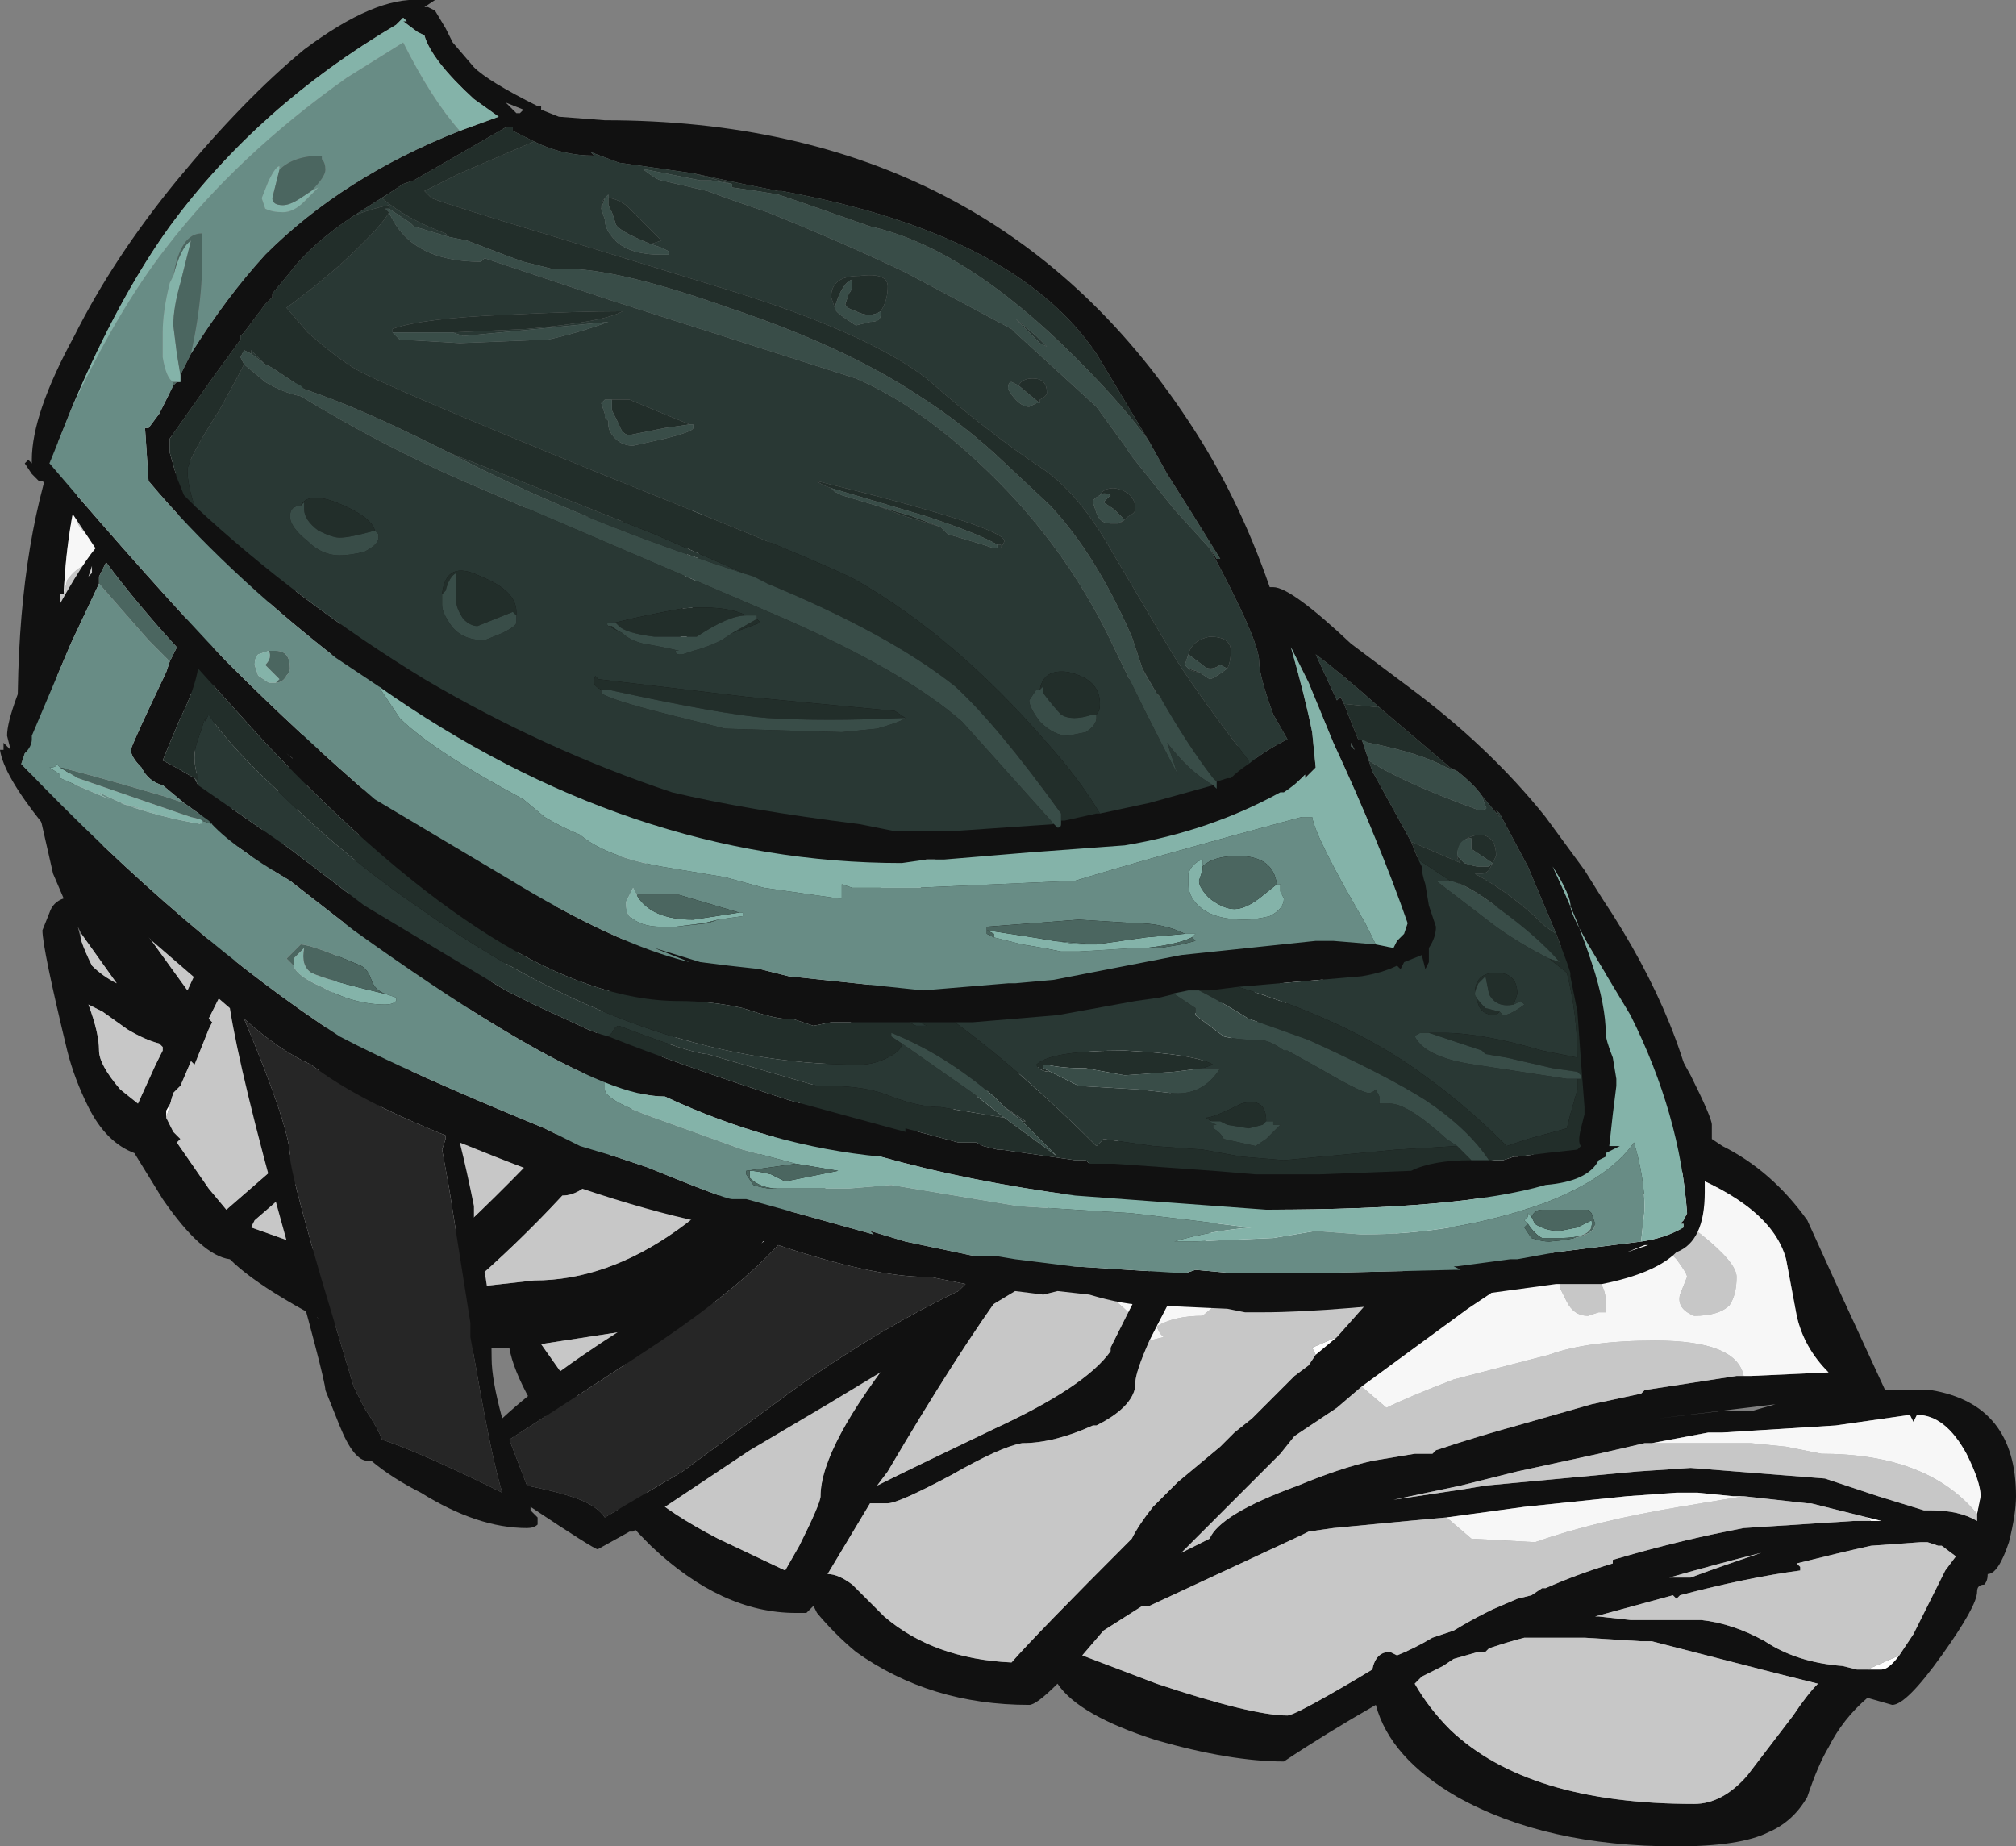 <?xml version="1.0" encoding="UTF-8" standalone="no"?>
<svg xmlns:ffdec="https://www.free-decompiler.com/flash" xmlns:xlink="http://www.w3.org/1999/xlink" ffdec:objectType="shape" height="26.1px" width="28.5px" xmlns="http://www.w3.org/2000/svg">
  <rect width="100%" height="100%" fill="#808080" stroke="none"/>
  <g transform="matrix(1.0, 0.0, 0.0, 1.0, 14.05, 14.95)">
    <path d="M-0.75 -2.95 L-4.25 -0.7 -5.05 0.55 Q-5.55 1.95 -6.1 1.95 -6.75 2.65 -7.45 3.25 L-7.4 3.25 -6.5 3.15 Q-4.45 3.15 -2.5 0.3 L-2.1 -0.35 -0.75 -2.95 M0.95 -5.95 L9.1 -0.9 Q9.5 -0.4 9.85 0.25 10.15 0.85 10.15 0.95 L10.15 1.15 10.3 1.25 Q11.0 1.6 11.5 2.3 L12.0 3.4 12.6 4.7 13.25 4.7 Q14.45 4.9 14.45 6.2 14.45 6.45 14.35 6.85 14.2 7.3 14.05 7.3 14.05 7.4 14.0 7.45 13.9 7.45 13.9 7.55 13.9 7.75 13.4 8.45 12.9 9.15 12.7 9.15 L12.35 9.05 Q12.0 9.35 11.8 9.75 11.65 10.0 11.5 10.45 11.3 10.8 10.95 10.95 10.55 11.15 9.65 11.15 7.8 11.15 6.55 10.45 5.6 9.9 5.4 9.15 4.7 9.55 4.1 9.95 3.35 9.95 2.3 9.65 1.2 9.3 0.9 8.85 0.6 9.15 0.5 9.15 -0.9 9.15 -1.95 8.4 -2.25 8.15 -2.5 7.85 L-2.55 7.75 -2.65 7.85 -2.8 7.85 Q-3.85 7.85 -4.85 6.9 -5.6 6.15 -5.7 5.75 L-6.55 4.85 Q-6.8 4.4 -6.85 4.1 L-8.0 4.1 Q-8.9 4.1 -10.05 3.4 -10.55 3.1 -10.8 2.85 -11.2 2.8 -11.75 2.0 L-12.15 1.35 Q-12.55 1.2 -12.8 0.7 -13.0 0.3 -13.1 -0.1 -13.45 -1.55 -13.45 -1.8 L-13.35 -2.05 Q-13.3 -2.2 -13.15 -2.25 L-13.3 -2.6 -13.55 -3.7 -13.8 -4.9 Q-13.8 -7.15 -13.25 -8.7 L0.65 -6.75 0.95 -5.95 M2.05 -4.3 L0.8 -4.6 2.05 -4.3 M4.9 -1.95 L-1.0 -0.5 4.9 -1.95 M3.25 -0.2 L4.55 -1.05 Q5.25 -1.45 5.8 -1.65 L0.3 0.25 -1.15 1.05 -3.0 2.25 Q-3.55 3.0 -3.8 3.2 L-5.25 5.55 Q-5.25 6.1 -3.9 6.8 L-2.95 7.25 -2.75 6.9 Q-2.45 6.3 -2.45 6.2 -2.45 5.5 -1.3 4.05 L3.25 -0.2 M8.65 -0.3 L2.15 1.1 8.65 -0.3 M13.9 6.45 L13.95 6.2 Q13.95 6.0 13.75 5.6 13.45 5.05 13.05 5.05 L13.0 5.15 12.95 5.05 11.9 5.2 10.3 5.3 10.1 5.3 9.3 5.45 9.2 5.45 8.55 5.6 7.4 5.85 6.6 6.05 5.65 6.25 6.65 6.1 6.95 6.05 9.1 5.85 9.85 5.8 11.75 5.95 12.5 6.2 13.15 6.4 13.25 6.4 Q13.65 6.4 13.9 6.55 L13.9 6.45 M12.35 6.5 L11.55 6.3 11.5 6.3 10.6 6.2 10.45 6.2 9.95 6.15 9.65 6.15 8.95 6.2 7.5 6.35 6.4 6.5 5.85 6.55 4.8 6.65 4.45 6.7 4.35 6.75 2.2 7.75 2.1 7.75 1.55 8.1 1.25 8.45 2.3 8.85 Q3.65 9.3 4.15 9.3 4.25 9.3 5.1 8.8 L5.35 8.65 Q5.4 8.4 5.6 8.4 L5.7 8.45 Q5.95 8.35 6.2 8.2 L6.5 8.1 Q6.75 7.95 6.95 7.85 L7.05 7.8 7.4 7.65 7.6 7.6 7.75 7.5 7.8 7.5 Q8.25 7.3 8.75 7.15 L8.75 7.1 Q9.6 6.85 10.35 6.7 L10.6 6.65 12.15 6.55 12.4 6.55 12.55 6.55 12.35 6.5 M12.8 8.45 L13.0 8.15 13.45 7.25 13.6 7.05 13.4 6.9 13.35 6.9 13.2 6.85 13.1 6.85 12.4 6.9 Q11.95 7.0 11.35 7.15 L11.4 7.2 11.4 7.25 Q10.65 7.35 9.7 7.6 L9.65 7.65 9.6 7.6 8.5 7.9 8.55 7.9 9.0 7.95 10.0 7.95 Q10.45 8.0 10.9 8.25 11.35 8.55 12.0 8.6 L12.2 8.65 12.35 8.65 12.55 8.65 Q12.65 8.65 12.8 8.45 M8.5 1.1 L8.8 1.1 8.5 1.1 M10.5 4.5 L10.7 4.5 11.8 4.45 Q11.45 4.1 11.35 3.65 L11.2 2.85 Q11.0 2.1 9.7 1.6 L7.35 3.1 7.0 3.35 6.7 3.55 5.2 4.65 4.85 4.95 4.25 5.35 4.05 5.6 2.65 7.0 3.05 6.8 Q3.2 6.45 4.3 6.05 4.9 5.8 5.35 5.7 L5.95 5.6 6.2 5.6 6.25 5.55 Q6.85 5.35 7.4 5.2 L8.45 4.9 9.15 4.75 9.2 4.7 10.5 4.5 M7.7 1.3 L3.15 2.35 2.75 2.95 Q2.4 3.6 2.2 4.0 2.0 4.45 2.0 4.6 L2.0 4.65 Q1.95 4.95 1.45 5.2 L1.4 5.2 Q0.85 5.45 0.4 5.45 0.1 5.5 -0.6 5.9 -1.35 6.3 -1.5 6.3 L-1.75 6.3 -2.35 7.3 Q-2.2 7.3 -2.0 7.45 L-1.55 7.9 Q-0.85 8.5 0.25 8.55 0.6 8.15 1.95 6.8 2.05 6.6 2.25 6.35 L2.6 6.0 3.2 5.5 3.4 5.3 3.65 5.1 4.25 4.5 4.45 4.35 4.55 4.2 4.85 3.95 5.25 3.5 5.75 3.05 7.7 1.3 M11.05 4.9 L9.4 5.1 10.25 5.0 10.7 5.0 11.05 4.9 M2.45 2.6 L0.2 3.2 Q-0.5 4.15 -1.5 5.85 L-1.65 6.05 Q-1.15 5.8 0.0 5.25 1.3 4.65 1.65 4.15 L1.65 4.1 1.9 3.6 Q2.2 3.0 2.45 2.6 M9.15 8.25 L8.35 8.2 7.5 8.2 Q7.3 8.25 7.0 8.35 L6.95 8.4 6.85 8.4 6.5 8.5 6.35 8.6 6.05 8.75 5.95 8.85 Q6.15 9.2 6.45 9.5 7.55 10.55 9.9 10.55 10.3 10.55 10.65 10.15 L11.3 9.3 Q11.5 9.0 11.65 8.85 L11.05 8.7 9.3 8.25 9.15 8.25 M9.85 7.35 Q10.25 7.2 10.85 7.0 10.25 7.15 9.55 7.35 L9.85 7.35 M-11.65 -9.45 L-12.8 -8.55 Q-13.1 -7.65 -13.15 -6.55 L-13.2 -6.55 -13.25 -5.15 -13.15 -4.2 -12.25 -2.25 -12.05 -1.85 -11.4 -0.95 -11.1 -1.6 -11.65 -9.45 M-12.9 -1.65 Q-12.85 -1.5 -12.75 -1.3 -12.6 -1.15 -12.4 -1.05 L-12.9 -1.75 -12.95 -1.85 -12.9 -1.65 M-12.65 -0.1 Q-12.65 0.1 -12.35 0.45 L-12.1 0.65 -11.85 0.1 -11.75 -0.1 -11.75 -0.15 -11.8 -0.2 Q-12.0 -0.25 -12.25 -0.4 L-12.6 -0.65 -12.8 -0.75 Q-12.65 -0.35 -12.65 -0.1 M-1.25 -6.9 L-4.3 -2.8 -1.25 -6.9 M-6.2 -4.7 L-8.5 -4.15 -6.2 -4.7 M-4.0 -8.6 L-4.25 -8.15 -4.45 -5.7 -4.3 -6.05 -4.0 -8.6 M-9.0 -7.0 L-11.05 -6.05 -11.0 -4.6 -10.85 -4.05 -10.65 -2.75 -10.55 -2.75 -9.5 -5.2 -9.0 -7.0 M-9.15 -5.4 L-9.2 -5.35 -9.6 -4.1 -9.75 -3.75 -10.85 -1.05 -11.1 -0.55 -11.05 -0.5 -11.1 -0.4 -11.3 0.1 -11.35 0.05 -11.5 0.4 -11.7 0.75 -11.7 0.85 -11.6 1.05 -11.5 1.15 -11.55 1.2 -11.1 1.85 -10.85 2.15 -9.7 1.15 -8.9 -3.55 -8.9 -3.65 -9.15 -5.4 M-6.4 -2.0 L-6.75 -1.5 Q-8.35 0.5 -10.45 2.3 L-10.5 2.4 -8.95 2.95 -7.5 2.4 Q-6.55 1.5 -5.95 0.8 L-4.75 -3.3 -6.4 -2.0 M-4.6 3.75 L-5.1 3.85 -6.4 4.05 -5.8 4.9 -4.6 3.75" fill="#111111" fill-rule="evenodd" stroke="none"/>
    <path d="M12.4 6.55 L12.35 6.5 12.55 6.55 12.4 6.55 M12.35 8.65 L12.8 8.45 Q12.65 8.65 12.55 8.65 L12.35 8.65 M8.8 1.1 L8.5 1.1 8.8 1.1 M4.85 3.95 L4.55 4.2 4.5 4.1 4.85 3.95 M-12.25 -2.25 L-13.15 -4.2 -12.25 -2.25 M-4.0 -8.6 L-4.25 -8.15 -4.0 -8.6 M-4.45 -5.7 L-4.3 -6.05 -4.45 -5.7 M-10.55 -2.75 L-10.65 -2.75 -10.55 -2.75 M-10.85 -4.05 L-11.0 -4.6 -10.85 -4.05 M-9.2 -5.35 L-9.15 -5.4 -9.2 -5.35 M-8.9 -3.65 L-8.9 -3.55 -8.9 -3.65 M-11.7 0.85 L-11.7 0.75 -11.5 0.4 -11.6 0.5 -11.7 0.85 M-9.75 -3.75 L-9.6 -4.1 -9.65 -4.05 -9.65 -3.8 -9.75 -3.75" fill="#ffffff" fill-rule="evenodd" stroke="none"/>
    <path d="M-4.25 -0.7 L-0.75 -2.95 -2.1 -0.35 -2.5 0.3 Q-4.45 3.15 -6.5 3.15 L-7.4 3.25 -7.45 3.25 Q-6.75 2.65 -6.1 1.95 -5.55 1.95 -5.05 0.55 L-4.25 -0.7 M0.8 -4.6 L2.05 -4.3 0.8 -4.6 M4.9 -1.95 L-1.0 -0.5 4.9 -1.95 M-1.15 1.05 L3.25 -0.2 -1.3 4.05 Q-2.45 5.5 -2.45 6.2 -2.45 6.3 -2.75 6.9 L-2.95 7.25 -3.9 6.8 Q-5.25 6.1 -5.25 5.55 L-3.8 3.2 Q-3.55 3.0 -3.0 2.25 L-1.15 1.05 M2.15 1.1 L8.65 -0.3 2.15 1.1 M9.3 5.45 L10.7 5.45 11.2 5.5 11.7 5.6 Q13.2 5.6 13.9 6.45 L13.9 6.55 Q13.65 6.4 13.25 6.4 L13.15 6.4 12.5 6.2 11.75 5.95 9.85 5.8 9.1 5.85 6.95 6.05 6.65 6.1 5.65 6.25 6.6 6.05 7.4 5.85 8.55 5.6 9.2 5.45 9.3 5.45 M12.35 6.5 L12.4 6.55 12.15 6.55 10.6 6.65 10.35 6.7 Q9.6 6.85 8.75 7.1 L8.75 7.15 Q8.25 7.3 7.8 7.5 L7.75 7.5 7.6 7.6 7.4 7.65 7.05 7.8 6.95 7.85 Q6.75 7.95 6.5 8.1 L6.2 8.2 Q5.95 8.35 5.7 8.45 L5.6 8.4 Q5.4 8.4 5.35 8.65 L5.1 8.8 Q4.25 9.3 4.15 9.3 3.65 9.3 2.3 8.85 L1.25 8.45 1.55 8.1 2.1 7.75 2.2 7.75 4.35 6.75 4.45 6.7 4.8 6.65 5.85 6.55 6.4 6.5 6.75 6.8 7.65 6.85 Q8.5 6.55 9.7 6.35 L10.6 6.2 11.5 6.3 11.55 6.3 12.35 6.5 M12.35 8.65 L12.2 8.65 12.0 8.6 Q11.35 8.55 10.9 8.25 10.45 8.0 10.0 7.95 L9.0 7.95 8.55 7.9 8.5 7.9 9.6 7.6 9.65 7.65 9.7 7.6 Q10.65 7.35 11.4 7.25 L11.4 7.2 11.35 7.15 Q11.95 7.0 12.4 6.9 L13.1 6.85 13.2 6.85 13.35 6.9 13.4 6.9 13.6 7.05 13.45 7.25 13.0 8.15 12.8 8.45 12.35 8.65 M8.8 1.1 L8.5 1.1 8.8 1.1 M10.0 2.5 Q10.5 2.9 10.5 3.1 10.5 3.35 10.4 3.5 10.25 3.65 9.9 3.65 9.65 3.55 9.7 3.35 L9.8 3.1 Q9.8 3.05 9.65 2.85 L9.5 2.7 Q9.5 2.1 10.0 2.5 M5.2 4.65 L5.55 4.95 Q5.85 4.8 6.5 4.55 L7.85 4.2 Q8.4 4.0 9.35 4.0 10.5 4.0 10.6 4.5 L10.5 4.5 9.2 4.7 9.15 4.75 8.45 4.9 7.4 5.2 Q6.85 5.35 6.25 5.55 L6.2 5.6 5.95 5.6 5.35 5.7 Q4.9 5.8 4.3 6.05 3.2 6.45 3.05 6.8 L2.65 7.0 4.05 5.6 4.25 5.35 4.85 4.95 5.2 4.65 M3.15 2.35 L7.7 1.3 3.15 2.35 M5.75 3.05 L5.25 3.5 4.85 3.95 4.5 4.1 4.55 4.2 4.45 4.35 4.25 4.5 3.65 5.1 3.4 5.3 3.2 5.5 2.6 6.0 2.25 6.35 Q2.05 6.6 1.95 6.8 0.6 8.15 0.25 8.55 -0.85 8.5 -1.55 7.9 L-2.0 7.45 Q-2.2 7.3 -2.35 7.3 L-1.75 6.3 -1.5 6.3 Q-1.35 6.3 -0.6 5.9 0.1 5.5 0.4 5.45 0.85 5.45 1.4 5.2 L1.45 5.2 Q1.95 4.95 2.0 4.65 L2.0 4.6 Q2.0 4.45 2.2 4.0 L2.4 3.95 2.35 3.9 2.3 3.8 Q2.55 3.65 2.95 3.65 5.75 1.3 5.75 2.9 L5.75 3.05 M8.65 3.45 Q8.65 3.65 8.65 3.6 L8.55 3.6 8.4 3.65 Q8.2 3.65 8.1 3.45 L8.0 3.25 Q8.0 2.9 8.35 3.0 8.65 3.15 8.65 3.45 M1.9 3.6 L1.65 4.1 1.65 4.15 Q1.3 4.65 0.0 5.25 -1.15 5.8 -1.65 6.05 L-1.5 5.85 Q-0.5 4.15 0.2 3.2 L2.45 2.6 1.25 3.1 Q1.7 3.4 1.9 3.6 M9.85 7.35 L9.55 7.35 Q10.25 7.15 10.85 7.0 10.25 7.2 9.85 7.35 M9.15 8.25 L9.3 8.25 11.05 8.7 11.65 8.85 Q11.5 9.0 11.3 9.3 L10.65 10.15 Q10.3 10.55 9.9 10.55 7.55 10.55 6.45 9.5 6.15 9.2 5.95 8.85 L6.05 8.75 6.35 8.6 6.5 8.5 6.85 8.4 6.95 8.4 7.0 8.35 Q7.3 8.25 7.5 8.2 L8.35 8.2 9.15 8.25 M-13.15 -6.55 L-13.1 -6.75 Q-12.85 -7.1 -12.45 -6.95 L-12.6 -7.35 Q-12.85 -7.35 -12.95 -7.55 L-12.95 -7.65 -11.65 -9.45 -11.1 -1.6 -11.4 -0.95 -12.05 -1.85 -12.25 -2.25 -13.15 -4.2 -13.25 -5.15 -13.2 -6.55 -13.15 -6.55 M-12.9 -1.75 L-12.4 -1.05 Q-12.6 -1.15 -12.75 -1.3 -12.85 -1.5 -12.9 -1.65 L-12.9 -1.75 M-12.65 -0.1 Q-12.65 -0.35 -12.8 -0.75 L-12.6 -0.65 -12.25 -0.4 Q-12.0 -0.25 -11.8 -0.2 L-11.75 -0.15 -11.75 -0.1 -11.85 0.1 -12.1 0.65 -12.35 0.45 Q-12.65 0.1 -12.65 -0.1 M-4.3 -2.8 L-1.25 -6.9 -4.3 -2.8 M-8.5 -4.15 L-6.2 -4.7 -8.5 -4.15 M-4.25 -8.15 L-4.0 -8.6 -4.3 -6.05 -4.45 -5.7 -4.25 -8.15 M-11.05 -6.05 L-9.0 -7.0 -9.5 -5.2 -10.55 -2.75 -10.65 -2.75 -10.85 -4.05 -11.0 -4.6 -11.05 -6.05 M-9.2 -5.35 L-9.15 -5.4 -8.9 -3.65 -8.9 -3.55 -9.7 1.15 -10.85 2.15 -11.1 1.85 -11.55 1.2 -11.5 1.15 -11.6 1.05 -11.7 0.85 -11.6 0.5 -11.5 0.4 -11.35 0.05 -11.3 0.1 -11.1 -0.4 -11.05 -0.5 -11.1 -0.55 -10.85 -1.05 -9.75 -3.75 -9.65 -3.8 -9.65 -4.05 -9.6 -4.1 -9.2 -5.35 M-4.75 -3.3 L-5.95 0.8 Q-6.55 1.5 -7.5 2.4 L-8.95 2.95 -10.5 2.4 -10.45 2.3 Q-8.35 0.5 -6.75 -1.5 L-6.4 -2.0 -4.75 -3.3 M-4.6 3.75 L-5.8 4.9 -6.4 4.05 -5.1 3.85 -4.6 3.75" fill="#c7c7c7" fill-rule="evenodd" stroke="none"/>
    <path d="M-4.25 -0.7 L-0.75 -2.95 -4.25 -0.7 M0.8 -4.6 L2.05 -4.3 0.8 -4.6 M-1.0 -0.5 L4.9 -1.95 -1.0 -0.5 M-1.15 1.05 L0.3 0.25 5.8 -1.65 Q5.25 -1.45 4.55 -1.05 L3.25 -0.2 -1.15 1.05 M2.15 1.1 L8.65 -0.3 2.15 1.1 M9.3 5.45 L10.1 5.3 10.3 5.3 11.9 5.2 12.95 5.05 13.0 5.15 13.05 5.05 Q13.45 5.05 13.75 5.6 13.95 6.0 13.95 6.2 L13.9 6.45 Q13.2 5.6 11.7 5.6 L11.2 5.5 10.7 5.45 9.3 5.45 M10.6 6.2 L9.7 6.35 Q8.5 6.55 7.65 6.85 L6.75 6.8 6.4 6.5 7.5 6.35 8.95 6.2 9.65 6.15 9.95 6.15 10.45 6.2 10.6 6.2 M10.0 2.5 Q9.5 2.1 9.5 2.7 L9.65 2.85 Q9.8 3.05 9.8 3.1 L9.7 3.35 Q9.65 3.55 9.9 3.65 10.25 3.65 10.4 3.5 10.5 3.35 10.5 3.1 10.5 2.9 10.0 2.5 M5.2 4.65 L6.7 3.55 7.0 3.35 7.35 3.1 9.7 1.6 Q11.0 2.1 11.2 2.85 L11.35 3.65 Q11.45 4.1 11.8 4.45 L10.7 4.5 10.5 4.5 10.6 4.5 Q10.5 4.0 9.35 4.0 8.4 4.0 7.85 4.2 L6.5 4.55 Q5.85 4.8 5.55 4.95 L5.2 4.65 M3.15 2.35 L7.7 1.3 5.75 3.05 5.75 2.9 Q5.75 1.3 2.95 3.65 2.55 3.65 2.3 3.8 L2.35 3.9 2.4 3.95 2.2 4.0 Q2.4 3.6 2.75 2.95 L3.15 2.35 M8.65 3.45 Q8.65 3.15 8.35 3.0 8.0 2.9 8.0 3.25 L8.1 3.45 Q8.2 3.65 8.4 3.65 L8.55 3.6 8.65 3.6 Q8.65 3.65 8.65 3.45 M1.9 3.6 Q1.7 3.4 1.25 3.1 L2.45 2.6 Q2.2 3.0 1.9 3.6 M-13.15 -6.55 Q-13.1 -7.65 -12.8 -8.55 L-11.65 -9.45 -12.95 -7.65 -12.95 -7.55 Q-12.85 -7.35 -12.6 -7.35 L-12.45 -6.95 Q-12.85 -7.1 -13.1 -6.75 L-13.15 -6.55 M-4.3 -2.8 L-1.25 -6.9 -4.3 -2.8 M-8.5 -4.15 L-6.2 -4.7 -8.5 -4.15 M-11.05 -6.05 L-9.0 -7.0 -11.05 -6.05 M-4.75 -3.3 L-6.4 -2.0 -4.75 -3.3" fill="#f7f7f7" fill-rule="evenodd" stroke="none"/>
    <path d="M-4.25 -12.5 L-5.3 -12.65 -5.7 -12.8 -5.65 -12.75 Q-6.1 -12.75 -6.5 -12.95 L-6.8 -13.1 -6.8 -13.15 -6.85 -13.15 -6.9 -13.15 -8.2 -12.4 -8.35 -12.35 -8.5 -12.25 -9.05 -11.9 Q-9.65 -11.5 -9.95 -11.1 L-10.2 -10.8 -10.2 -10.75 -10.3 -10.65 -10.6 -10.25 -10.65 -10.2 -10.65 -10.15 -11.05 -9.6 -11.65 -8.75 -11.65 -8.55 -11.55 -8.2 -11.45 -7.95 -11.3 -7.8 Q-9.85 -6.45 -8.05 -5.35 -6.35 -4.35 -4.55 -3.75 -3.5 -3.5 -1.9 -3.3 L-1.4 -3.2 -0.6 -3.2 0.85 -3.3 0.9 -3.25 Q0.95 -3.25 0.95 -3.3 L0.95 -3.35 1.0 -3.35 1.45 -3.45 1.5 -3.45 2.2 -3.6 3.1 -3.85 3.15 -3.8 3.15 -3.9 3.3 -3.95 3.35 -3.95 Q3.45 -4.05 3.6 -4.15 3.85 -4.35 4.15 -4.5 L3.95 -4.85 Q3.75 -5.4 3.75 -5.6 3.75 -5.9 3.05 -7.2 L3.15 -7.05 3.2 -7.05 Q2.8 -7.7 2.45 -8.25 L2.2 -8.7 1.45 -9.95 Q0.3 -11.65 -3.0 -12.25 L-3.05 -12.25 -3.55 -12.35 -4.25 -12.5 M3.95 -6.65 Q4.2 -6.65 5.05 -5.85 L5.85 -5.25 Q7.0 -4.4 7.8 -3.4 L8.35 -2.65 8.6 -2.25 Q9.8 -0.45 10.0 1.2 L10.05 1.75 10.05 1.9 Q10.05 2.6 9.65 2.75 9.35 3.05 8.6 3.2 L7.95 3.2 6.85 3.35 Q4.8 3.6 3.8 3.6 L3.55 3.6 3.3 3.55 2.2 3.5 Q1.85 3.5 1.35 3.35 L0.9 3.3 0.7 3.35 0.3 3.3 -2.35 4.9 -3.45 5.55 -4.8 6.45 -5.1 6.7 -5.15 6.7 -5.6 6.95 Q-5.65 6.95 -6.55 6.35 L-6.55 6.4 -6.45 6.5 -6.45 6.6 Q-6.5 6.65 -6.6 6.65 -7.3 6.65 -8.1 6.15 -8.5 5.95 -8.8 5.7 L-8.85 5.7 Q-9.05 5.7 -9.25 5.2 L-9.45 4.7 Q-9.45 4.55 -10.05 2.4 -10.65 0.25 -10.8 -0.7 L-11.9 -1.65 Q-13.95 -3.65 -14.05 -4.35 L-14.0 -4.35 -14.0 -4.45 -13.9 -4.35 -13.95 -4.55 Q-13.95 -4.9 -13.4 -6.05 -12.95 -6.9 -12.7 -7.2 L-13.1 -7.8 -13.45 -8.15 -13.5 -8.15 -13.6 -8.25 -13.7 -8.4 -13.65 -8.45 -13.6 -8.4 -13.6 -8.45 Q-13.6 -9.1 -13.0 -10.2 -12.45 -11.3 -11.55 -12.4 -10.6 -13.55 -9.75 -14.25 -8.75 -15.0 -8.1 -14.95 L-7.9 -14.95 -8.05 -14.85 -8.0 -14.85 -7.9 -14.8 -7.75 -14.55 -7.65 -14.35 -7.35 -14.0 Q-7.15 -13.8 -6.45 -13.45 L-6.4 -13.45 -6.4 -13.4 -6.15 -13.3 -5.5 -13.25 Q-0.05 -13.25 2.75 -9.0 3.45 -7.95 3.9 -6.65 L3.95 -6.65 M4.15 -5.95 L4.15 -5.95 M5.4 -1.6 L5.65 -1.55 5.7 -1.65 5.8 -1.75 5.85 -1.9 Q5.45 -3.05 4.8 -4.45 L4.45 -5.3 4.2 -5.8 Q4.4 -5.1 4.5 -4.6 L4.55 -4.1 4.4 -3.95 4.4 -4.0 4.35 -3.95 Q4.25 -3.85 4.1 -3.75 L4.05 -3.75 Q3.05 -3.2 1.85 -3.0 L0.5 -2.9 -0.7 -2.8 -0.95 -2.8 -1.3 -2.75 Q-5.15 -2.75 -8.7 -5.25 L-9.3 -5.65 Q-10.9 -6.9 -11.95 -8.15 L-12.0 -8.9 -11.95 -8.9 -11.8 -9.1 -11.6 -9.5 -11.55 -9.55 -11.5 -9.55 -11.5 -9.65 -11.35 -9.95 Q-10.85 -10.75 -10.3 -11.35 -9.2 -12.45 -7.55 -13.1 L-7.0 -13.3 -7.35 -13.55 Q-7.95 -14.1 -8.05 -14.45 L-8.15 -14.5 -8.35 -14.65 -8.3 -14.65 -8.35 -14.7 -8.45 -14.6 Q-10.4 -13.45 -11.65 -11.75 -12.3 -10.85 -12.9 -9.5 L-13.05 -9.15 -13.35 -8.4 Q-11.9 -6.7 -10.85 -5.6 -9.8 -4.55 -8.75 -3.65 L-6.9 -2.55 Q-5.35 -1.6 -4.3 -1.35 L-4.8 -1.55 -4.15 -1.35 -3.75 -1.3 -3.3 -1.25 -2.9 -1.15 -1.0 -0.95 0.2 -1.05 0.3 -1.05 0.85 -1.1 2.65 -1.45 4.55 -1.65 4.8 -1.65 5.4 -1.6 M5.15 -4.5 L5.2 -4.5 5.3 -4.2 5.35 -4.05 5.9 -3.05 6.0 -2.8 6.05 -2.7 Q6.05 -2.6 6.1 -2.45 L6.15 -2.15 6.25 -1.85 Q6.25 -1.7 6.15 -1.55 L6.15 -1.35 6.1 -1.25 6.05 -1.45 5.8 -1.35 5.75 -1.25 5.7 -1.3 Q5.5 -1.2 5.2 -1.15 L3.45 -1.0 3.05 -0.95 2.9 -0.95 2.75 -0.95 2.5 -0.9 2.55 -0.9 2.35 -0.85 2.0 -0.8 0.9 -0.6 -0.3 -0.5 -0.55 -0.5 -1.05 -0.5 -1.2 -0.5 -2.3 -0.5 -2.55 -0.45 -2.85 -0.55 -2.95 -0.55 Q-3.1 -0.55 -3.55 -0.7 -4.0 -0.8 -4.45 -0.8 -6.85 -0.8 -10.3 -4.45 L-11.25 -5.5 Q-11.3 -5.2 -11.5 -4.8 -11.65 -4.45 -11.75 -4.2 L-11.65 -4.15 -11.3 -3.95 -11.25 -3.85 -9.95 -2.95 -8.9 -2.15 -6.9 -0.95 -6.5 -0.75 -5.85 -0.45 Q-5.65 -0.35 -5.45 -0.3 -4.45 0.1 -2.9 0.6 L-1.25 1.05 -1.25 1.0 -0.5 1.2 -0.25 1.2 -0.15 1.25 0.05 1.3 0.1 1.3 1.15 1.45 1.3 1.45 1.35 1.5 1.7 1.5 3.1 1.6 3.7 1.65 4.6 1.65 5.9 1.6 Q6.2 1.45 6.75 1.45 L7.0 1.45 7.2 1.45 7.35 1.4 7.4 1.4 7.8 1.35 8.25 1.3 8.3 1.25 Q8.25 1.2 8.3 1.0 L8.35 0.8 8.35 0.7 8.3 0.05 8.25 -0.65 8.15 -1.15 8.15 -1.2 8.1 -1.35 7.95 -1.75 7.55 -2.7 7.15 -3.45 7.1 -3.5 7.15 -3.4 6.9 -3.7 Q6.8 -3.85 6.55 -4.05 L6.45 -4.1 5.45 -4.95 Q4.95 -5.4 4.55 -5.7 L4.85 -5.05 4.9 -5.1 4.95 -5.0 5.15 -4.5 M5.05 -4.45 L5.05 -4.4 5.1 -4.35 5.05 -4.45 M5.2 -1.35 L5.2 -1.35 M5.0 -1.35 L5.0 -1.35 M9.15 2.6 Q9.5 2.55 9.75 2.4 L9.75 2.35 9.7 2.35 9.75 2.3 9.8 2.2 Q9.7 0.8 9.0 -0.6 L8.4 -1.6 Q8.15 -2.05 8.15 -2.15 8.15 -2.3 7.9 -2.7 8.65 -1.1 8.65 -0.35 8.65 -0.25 8.75 0.0 L8.8 0.3 8.8 0.4 8.75 0.8 8.7 1.25 8.85 1.25 8.65 1.35 8.65 1.4 8.55 1.45 Q8.4 1.75 7.8 1.8 6.6 2.15 3.85 2.15 L1.15 1.95 Q-0.35 1.75 -1.6 1.4 -3.15 1.25 -4.65 0.55 -5.0 0.55 -5.5 0.35 -6.75 -0.15 -9.05 -1.8 L-9.95 -2.5 Q-10.8 -3.0 -11.1 -3.35 L-11.45 -3.6 -11.75 -3.85 Q-11.95 -3.9 -12.05 -4.1 -12.2 -4.25 -12.2 -4.35 -12.2 -4.4 -11.7 -5.45 L-11.65 -5.6 -11.55 -5.8 Q-12.1 -6.4 -12.55 -7.0 L-12.65 -6.8 -12.65 -6.7 -13.05 -5.85 -13.6 -4.55 -13.6 -4.5 Q-13.6 -4.4 -13.7 -4.3 L-13.75 -4.15 Q-11.4 -1.7 -9.25 -0.3 -8.3 0.2 -6.35 1.0 L-5.85 1.25 -5.35 1.4 -4.9 1.55 Q-3.8 2.0 -3.7 2.0 L-3.5 2.0 -1.7 2.5 -1.75 2.45 -1.25 2.6 -0.3 2.8 0.0 2.8 0.3 2.85 1.1 2.95 2.7 3.05 2.85 3.0 3.4 3.05 4.4 3.05 6.5 3.0 6.6 3.0 6.5 2.95 6.55 2.95 7.3 2.85 7.4 2.85 7.95 2.75 9.15 2.6 M9.25 2.65 L9.2 2.65 8.95 2.75 9.25 2.65 M7.1 1.65 L7.1 1.65 M7.2 2.95 L7.3 2.95 7.5 2.9 7.1 2.95 7.2 2.95 M-13.45 -8.25 L-13.45 -8.25 M-11.85 -8.35 L-11.85 -8.35 M-12.75 -6.95 L-12.8 -6.8 -12.75 -6.85 -12.75 -6.95 M-6.75 -13.35 L-6.7 -13.35 -6.65 -13.4 -6.9 -13.5 -6.75 -13.35 M-9.7 -4.05 L-9.75 -4.1 -10.0 -4.3 -9.7 -4.05 M-2.1 -3.15 L-1.85 -3.1 -1.75 -3.1 -2.1 -3.15 M-0.4 3.2 L-0.9 3.1 -0.95 3.1 Q-1.7 3.1 -3.05 2.65 -3.6 3.25 -4.7 4.0 -5.45 4.5 -6.85 5.4 L-6.6 6.05 Q-6.1 6.15 -5.85 6.25 -5.6 6.35 -5.5 6.5 L-4.4 5.85 -2.7 4.6 Q-1.55 3.8 -0.5 3.3 L-0.4 3.2 M-0.1 3.3 L-0.1 3.3 M-3.75 2.4 Q-5.2 2.15 -7.3 1.3 L-7.55 1.2 Q-7.45 1.6 -7.35 2.1 L-7.35 2.3 -7.25 2.8 Q-7.1 3.4 -7.1 4.25 -7.1 4.55 -6.95 5.1 -6.25 4.45 -4.95 3.65 -4.3 3.2 -3.25 2.6 L-3.75 2.4 M-7.75 1.15 L-7.75 1.1 Q-9.0 0.6 -9.65 0.1 -10.1 -0.1 -10.6 -0.55 -9.95 1.0 -9.95 1.4 -9.95 1.6 -9.5 3.15 L-9.05 4.65 -8.9 4.95 Q-8.7 5.25 -8.65 5.4 -8.35 5.5 -7.9 5.7 -7.35 5.95 -6.95 6.15 -7.1 5.65 -7.3 4.5 L-7.4 3.95 -7.4 3.75 -7.7 1.85 -7.8 1.3 -7.75 1.15 M-9.9 2.65 Q-9.9 2.9 -9.55 3.7 L-9.9 2.65" fill="#111111" fill-rule="evenodd" stroke="none"/>
    <path d="M-8.7 -5.25 L-8.4 -4.8 Q-7.95 -4.35 -6.65 -3.65 L-6.35 -3.4 Q-6.1 -3.25 -5.85 -3.15 -5.5 -2.85 -4.7 -2.7 L-3.8 -2.55 -3.25 -2.4 -2.2 -2.25 -2.15 -2.25 -2.15 -2.45 -2.0 -2.4 -1.1 -2.4 1.15 -2.5 Q2.3 -2.85 4.35 -3.4 L4.5 -3.4 Q4.55 -3.1 5.25 -1.9 L5.4 -1.6 4.8 -1.65 4.55 -1.65 2.65 -1.45 0.85 -1.1 0.3 -1.05 0.2 -1.05 -1.0 -0.95 -2.9 -1.15 -3.3 -1.25 -3.75 -1.3 -4.15 -1.35 -4.8 -1.55 -4.3 -1.35 Q-5.35 -1.6 -6.9 -2.55 L-8.75 -3.65 Q-9.8 -4.55 -10.85 -5.6 -11.9 -6.7 -13.35 -8.4 L-13.05 -9.15 Q-12.4 -10.55 -11.7 -11.45 -10.7 -12.75 -9.15 -13.85 L-8.35 -14.35 Q-7.95 -13.55 -7.55 -13.1 -9.2 -12.45 -10.3 -11.35 -10.85 -10.75 -11.35 -9.95 -11.15 -10.85 -11.2 -11.65 -11.5 -11.65 -11.6 -11.05 L-11.65 -10.95 Q-11.75 -10.55 -11.75 -10.25 L-11.75 -9.9 Q-11.7 -9.6 -11.6 -9.55 L-11.6 -9.5 -11.8 -9.1 -11.95 -8.9 -12.0 -8.9 -11.95 -8.15 Q-10.9 -6.9 -9.3 -5.65 L-8.7 -5.25 M4.4 -3.7 L4.4 -3.7 M2.95 -2.7 L2.95 -2.8 Q2.8 -2.75 2.75 -2.6 L2.75 -2.45 Q2.75 -2.25 2.95 -2.1 3.15 -1.95 3.55 -1.95 3.7 -1.95 3.9 -2.0 4.1 -2.1 4.1 -2.25 L4.05 -2.35 4.05 -2.45 4.0 -2.45 Q3.95 -2.85 3.45 -2.85 3.1 -2.85 2.95 -2.7 M0.85 -1.65 L1.45 -1.6 1.2 -1.6 0.85 -1.65 M2.7 -1.75 Q2.4 -1.9 2.0 -1.9 L1.2 -1.95 -0.1 -1.85 -0.1 -1.75 0.0 -1.7 0.4 -1.6 0.7 -1.55 0.95 -1.5 1.2 -1.5 2.0 -1.55 2.15 -1.55 2.35 -1.55 2.65 -1.6 2.85 -1.65 2.8 -1.7 2.85 -1.75 2.7 -1.75 M-5.5 0.35 L-5.5 0.45 Q-5.5 0.6 -4.8 0.85 L-3.55 1.3 -2.8 1.5 -3.5 1.6 -3.5 1.65 -3.4 1.8 Q-3.25 1.85 -3.15 1.85 L-3.05 1.85 -2.05 1.85 -1.45 1.8 0.35 2.1 1.95 2.2 2.8 2.3 3.6 2.4 3.65 2.4 Q3.05 2.45 2.55 2.6 L2.8 2.6 3.95 2.55 4.55 2.45 5.2 2.5 Q6.55 2.5 7.8 2.05 8.7 1.7 9.05 1.2 9.2 1.7 9.2 2.15 L9.15 2.6 7.95 2.75 7.4 2.85 7.3 2.85 6.55 2.95 6.5 2.95 6.6 3.0 6.5 3.0 4.4 3.05 3.4 3.05 2.85 3.0 2.7 3.05 1.1 2.95 0.3 2.85 0.0 2.8 -0.3 2.8 -1.25 2.6 -1.75 2.45 -1.7 2.5 -3.5 2.0 -3.7 2.0 Q-3.8 2.0 -4.9 1.55 L-5.35 1.4 -5.85 1.25 -6.35 1.0 Q-8.3 0.2 -9.25 -0.3 -11.4 -1.7 -13.75 -4.15 L-13.7 -4.3 Q-13.6 -4.4 -13.6 -4.5 L-13.6 -4.55 -13.05 -5.85 -12.65 -6.7 -11.95 -5.9 -11.65 -5.6 -11.7 -5.45 Q-12.2 -4.4 -12.2 -4.35 -12.2 -4.25 -12.05 -4.1 -11.95 -3.9 -11.75 -3.85 L-11.45 -3.6 -11.75 -3.7 Q-12.95 -4.05 -13.2 -4.1 L-13.25 -4.15 Q-13.25 -4.1 -13.35 -4.1 L-13.2 -4.0 -13.2 -3.95 -12.5 -3.65 -12.6 -3.7 -12.65 -3.75 Q-12.35 -3.6 -12.2 -3.55 L-11.8 -3.45 -12.35 -3.6 Q-11.8 -3.4 -11.2 -3.3 L-11.2 -3.35 -11.05 -3.3 -11.1 -3.35 Q-10.8 -3.0 -9.95 -2.5 L-9.05 -1.8 Q-6.75 -0.15 -5.5 0.35 M7.55 2.35 L7.5 2.4 7.6 2.55 Q7.75 2.6 7.85 2.6 8.5 2.55 8.5 2.35 L8.45 2.2 8.4 2.15 7.75 2.15 Q7.65 2.15 7.6 2.25 L7.55 2.2 7.55 2.25 7.5 2.3 7.55 2.35 M-9.65 -12.25 Q-9.45 -12.45 -9.45 -12.55 -9.45 -12.65 -9.5 -12.7 L-9.5 -12.75 Q-9.9 -12.75 -10.1 -12.55 L-10.1 -12.6 Q-10.15 -12.6 -10.25 -12.4 L-10.35 -12.15 -10.3 -12.0 Q-10.2 -11.95 -10.05 -11.95 -9.9 -11.95 -9.75 -12.1 L-9.55 -12.3 -9.65 -12.25 M-10.15 -5.3 Q-10.05 -5.3 -10.0 -5.4 -9.95 -5.45 -9.95 -5.5 -9.95 -5.75 -10.15 -5.75 L-10.25 -5.75 -10.4 -5.7 Q-10.45 -5.65 -10.45 -5.55 L-10.4 -5.4 -10.25 -5.3 -10.15 -5.3 M-8.6 -0.9 Q-8.75 -0.95 -8.8 -1.1 -8.85 -1.25 -8.95 -1.3 -9.65 -1.6 -9.8 -1.6 L-10.0 -1.4 -9.9 -1.3 Q-9.85 -1.15 -9.5 -1.0 -9.05 -0.75 -8.6 -0.75 -8.5 -0.75 -8.45 -0.8 L-8.45 -0.85 -8.6 -0.9 M-5.05 -2.3 L-5.1 -2.4 -5.2 -2.2 Q-5.2 -2.05 -5.15 -2.0 -5.0 -1.85 -4.7 -1.85 L-4.5 -1.85 -4.05 -1.9 -3.9 -1.95 -3.55 -2.0 -3.55 -2.05 -3.6 -2.05 -4.45 -2.3 -5.05 -2.3" fill="#688c85" fill-rule="evenodd" stroke="none"/>
    <path d="M-3.7 -12.35 L-4.0 -12.4 -4.15 -12.4 -4.9 -12.55 Q-5.0 -12.55 -4.95 -12.55 -4.75 -12.4 -4.7 -12.4 L-4.05 -12.25 Q-3.65 -12.1 -3.2 -11.95 -2.2 -11.55 -1.25 -11.1 L0.25 -10.3 0.3 -10.25 1.45 -9.2 1.85 -8.65 1.95 -8.5 2.55 -7.75 2.55 -7.7 Q2.55 -7.65 2.55 -7.75 L3.05 -7.2 Q3.75 -5.9 3.75 -5.6 3.75 -5.4 3.95 -4.85 L4.15 -4.5 Q3.85 -4.35 3.6 -4.15 L3.6 -4.2 Q2.8 -5.25 2.5 -5.75 L1.7 -7.1 Q1.2 -8.0 0.65 -8.35 -0.1 -8.85 -0.95 -9.6 -1.8 -10.25 -3.75 -10.85 L-6.2 -11.6 Q-7.7 -12.05 -7.95 -12.15 L-8.05 -12.25 -7.55 -12.5 -6.5 -12.95 Q-6.1 -12.75 -5.65 -12.75 L-5.7 -12.8 -5.3 -12.65 -4.25 -12.5 -3.7 -12.35 M0.65 -10.1 L0.3 -10.45 0.6 -10.2 0.75 -10.05 0.65 -10.1 M0.35 -9.5 L0.25 -9.55 Q0.2 -9.55 0.2 -9.45 0.35 -9.2 0.5 -9.2 L0.6 -9.25 0.65 -9.25 0.65 -9.3 Q0.75 -9.35 0.75 -9.4 0.75 -9.6 0.55 -9.6 0.4 -9.6 0.35 -9.5 M2.1 -5.5 L2.3 -5.15 2.15 -5.4 2.1 -5.5 M3.1 -3.95 L3.15 -3.9 3.1 -3.95 M0.05 -7.25 L0.1 -7.25 0.1 -7.2 0.15 -7.3 Q0.15 -7.5 -2.5 -8.15 -2.45 -8.1 -2.3 -8.05 L-2.25 -8.0 -2.15 -7.95 -1.65 -7.8 -1.25 -7.65 -0.75 -7.5 -0.65 -7.4 -0.15 -7.25 0.0 -7.2 0.05 -7.2 0.05 -7.25 M1.65 -7.55 L1.75 -7.55 Q1.8 -7.55 1.9 -7.65 2.0 -7.7 2.0 -7.75 2.0 -8.0 1.7 -8.05 1.55 -8.05 1.5 -7.95 1.4 -7.9 1.4 -7.85 L1.45 -7.7 Q1.5 -7.55 1.65 -7.55 M3.3 -5.5 Q3.35 -5.6 3.35 -5.75 3.35 -5.95 3.05 -5.95 2.8 -5.9 2.75 -5.7 L2.7 -5.55 2.75 -5.5 Q2.8 -5.45 2.9 -5.45 L3.05 -5.35 Q3.1 -5.35 3.3 -5.5 M5.15 -4.5 L5.3 -4.45 5.2 -4.5 5.15 -4.5 M5.45 -4.95 L4.95 -5.0 4.9 -5.1 4.85 -5.05 4.55 -5.7 Q4.95 -5.4 5.45 -4.95 M5.9 -3.05 L5.35 -4.05 5.3 -4.2 Q5.75 -3.9 6.85 -3.5 7.0 -3.5 6.95 -3.55 L6.9 -3.7 7.15 -3.4 7.1 -3.5 7.15 -3.45 7.55 -2.7 7.95 -1.75 7.8 -1.85 Q7.35 -2.3 6.8 -2.6 L6.9 -2.6 Q6.95 -2.6 7.0 -2.65 L7.05 -2.75 7.1 -2.85 Q7.1 -3.15 6.85 -3.15 6.55 -3.1 6.55 -2.85 6.55 -2.8 6.6 -2.75 L5.9 -3.05 M1.45 -4.85 Q1.5 -4.9 1.5 -5.0 1.5 -5.35 1.05 -5.45 0.7 -5.5 0.65 -5.2 L0.6 -5.2 0.5 -5.05 Q0.5 -4.95 0.65 -4.75 0.85 -4.55 1.05 -4.55 L1.3 -4.6 Q1.45 -4.7 1.45 -4.8 L1.45 -4.85 M-8.55 -11.95 Q-8.25 -11.25 -7.25 -11.25 L-7.2 -11.3 -5.4 -10.7 -1.95 -9.6 Q-0.9 -9.15 0.2 -8.0 1.05 -7.1 1.6 -6.0 2.2 -4.75 2.6 -4.0 L2.45 -4.45 Q2.75 -4.05 3.1 -3.85 L2.2 -3.6 1.5 -3.45 Q1.2 -3.95 0.75 -4.45 -0.55 -5.95 -1.95 -6.75 -2.3 -6.95 -5.55 -8.25 -8.75 -9.55 -9.05 -9.75 -9.3 -9.9 -9.7 -10.25 L-10.0 -10.6 Q-9.65 -10.85 -9.25 -11.2 -8.65 -11.75 -8.55 -11.95 M0.85 -3.3 L-0.6 -3.2 -1.4 -3.2 -1.9 -3.3 Q-3.5 -3.5 -4.55 -3.75 -6.35 -4.35 -8.05 -5.35 -9.85 -6.45 -11.3 -7.8 -11.4 -8.1 -11.4 -8.3 -11.4 -8.45 -10.95 -9.15 -10.7 -9.6 -10.6 -9.8 L-10.3 -9.55 Q-10.05 -9.4 -9.8 -9.35 -8.65 -8.65 -7.5 -8.15 L-2.95 -6.2 Q-1.25 -5.45 -0.45 -4.75 L0.85 -3.3 M-9.05 -11.9 L-8.5 -12.25 -8.65 -12.15 Q-8.3 -11.85 -7.75 -11.65 L-7.7 -11.6 -8.2 -11.75 -8.25 -11.8 -8.55 -12.0 -8.55 -12.05 Q-8.8 -12.0 -9.05 -11.9 M-6.9 -13.15 L-6.85 -13.15 -6.9 -13.15 M3.45 -1.0 L5.2 -1.15 Q5.5 -1.2 5.7 -1.3 L5.75 -1.25 5.8 -1.35 6.05 -1.45 6.1 -1.25 6.15 -1.35 6.15 -1.55 Q6.25 -1.7 6.25 -1.85 L6.15 -2.15 6.1 -2.45 Q6.05 -2.6 6.05 -2.7 L6.0 -2.8 6.45 -2.5 6.25 -2.5 7.1 -1.85 Q7.45 -1.6 7.85 -1.4 L8.1 -1.2 Q8.25 -0.6 8.25 0.0 L7.75 -0.1 Q6.9 -0.35 6.35 -0.35 L6.15 -0.35 6.05 -0.35 Q6.0 -0.35 5.95 -0.3 6.1 0.0 6.8 0.1 L8.1 0.3 8.25 0.3 8.25 0.45 8.15 0.8 8.1 1.0 7.55 1.15 7.25 1.25 Q6.7 0.7 6.15 0.3 5.1 -0.5 3.45 -1.0 M2.55 -0.9 Q2.7 -0.8 2.85 -0.7 L2.85 -0.6 3.25 -0.3 Q3.45 -0.25 3.75 -0.25 3.9 -0.25 4.1 -0.1 L4.15 -0.1 4.6 0.15 Q5.2 0.5 5.3 0.5 5.35 0.5 5.4 0.45 L5.45 0.55 5.45 0.65 5.6 0.65 Q5.85 0.65 6.4 1.15 L6.55 1.25 5.7 1.3 4.1 1.45 3.5 1.4 2.95 1.3 2.25 1.25 1.55 1.15 1.45 1.25 Q0.4 0.2 -0.55 -0.5 L-0.3 -0.5 0.9 -0.6 2.0 -0.8 2.35 -0.85 2.55 -0.9 M7.35 -0.75 L7.4 -0.9 Q7.4 -1.2 7.1 -1.2 6.8 -1.2 6.8 -0.9 L6.85 -0.75 Q6.9 -0.6 7.1 -0.6 L7.15 -0.65 7.2 -0.6 Q7.3 -0.6 7.5 -0.75 L7.45 -0.8 7.35 -0.75 M-5.45 -0.3 Q-5.65 -0.35 -5.85 -0.45 L-6.5 -0.75 -6.9 -0.95 -8.9 -2.15 -9.95 -2.95 -11.25 -3.85 -11.3 -3.95 -11.25 -3.9 -11.25 -3.95 Q-11.35 -4.25 -11.25 -4.5 L-11.15 -4.8 -11.15 -4.75 -11.1 -4.85 Q-10.85 -4.45 -10.1 -3.75 -9.2 -2.85 -8.1 -2.1 -5.0 0.1 -1.9 0.1 -1.7 0.1 -1.5 0.0 -1.3 -0.1 -1.3 -0.2 L-0.3 0.5 0.15 0.85 -0.75 0.7 Q-1.05 0.7 -1.45 0.55 -1.8 0.4 -2.35 0.4 L-2.5 0.4 -4.05 -0.05 Q-4.25 -0.05 -5.3 -0.45 -5.35 -0.45 -5.4 -0.35 L-5.45 -0.3 M-1.2 -0.5 L-1.05 -0.5 -0.95 -0.45 -1.1 -0.45 -1.2 -0.5 M0.8 0.2 L1.2 0.4 2.05 0.45 2.5 0.5 Q2.95 0.55 3.2 0.15 L2.95 0.15 3.1 0.1 Q2.85 -0.05 1.85 -0.1 0.8 -0.1 0.6 0.1 0.65 0.2 0.8 0.2 M3.85 0.9 Q3.85 0.55 3.5 0.65 3.1 0.85 3.0 0.85 L3.15 0.95 3.1 0.95 3.1 1.0 Q3.2 1.05 3.25 1.15 L3.7 1.25 3.85 1.15 4.05 0.95 3.95 0.95 3.95 0.9 3.85 0.9 M0.15 0.7 L0.45 0.9 0.4 0.9 0.15 0.7 M-1.6 -10.55 Q-1.5 -10.7 -1.5 -10.9 -1.5 -11.1 -1.9 -11.05 -2.3 -11.05 -2.3 -10.75 L-2.25 -10.6 Q-2.25 -10.55 -2.1 -10.45 L-1.95 -10.35 -1.75 -10.4 Q-1.6 -10.4 -1.6 -10.5 L-1.6 -10.55 M-4.85 -11.5 L-4.7 -11.55 -5.2 -12.05 Q-5.35 -12.15 -5.45 -12.15 L-5.45 -12.2 -5.5 -12.15 Q-5.55 -12.1 -5.55 -12.0 L-5.5 -11.85 Q-5.5 -11.7 -5.35 -11.55 -5.15 -11.35 -4.7 -11.35 L-4.6 -11.35 -4.6 -11.4 -4.7 -11.45 -4.85 -11.5 M-4.25 -8.95 L-4.25 -8.95 -4.3 -8.95 Q-4.55 -9.05 -5.15 -9.3 L-5.45 -9.3 -5.5 -9.3 -5.55 -9.25 -5.5 -9.1 -5.5 -9.05 -5.45 -9.0 -5.45 -8.95 Q-5.45 -8.85 -5.35 -8.75 -5.25 -8.65 -5.1 -8.65 L-4.65 -8.75 Q-4.25 -8.85 -4.25 -8.9 L-4.25 -8.95 M-9.75 -9.45 L-9.8 -9.5 -9.9 -9.55 -9.75 -9.45 M-10.3 -9.8 L-10.5 -9.95 -10.5 -10.0 -10.3 -9.8 M-7.7 -8.55 L-4.8 -7.4 -3.2 -6.7 -3.4 -6.8 Q-5.9 -7.6 -7.7 -8.55 M-9.8 -7.8 Q-9.95 -7.8 -9.95 -7.65 -9.95 -7.5 -9.7 -7.3 -9.5 -7.1 -9.25 -7.1 -9.1 -7.1 -8.9 -7.15 -8.7 -7.25 -8.7 -7.35 L-8.7 -7.4 -8.75 -7.45 Q-8.8 -7.65 -9.3 -7.85 -9.7 -8.0 -9.8 -7.8 M-8.5 -10.25 L-8.4 -10.15 -7.55 -10.1 -6.3 -10.15 Q-5.85 -10.25 -5.45 -10.4 L-6.45 -10.3 -7.5 -10.2 -7.65 -10.25 -6.6 -10.3 Q-5.5 -10.4 -5.25 -10.55 -5.9 -10.55 -6.9 -10.5 -8.1 -10.45 -8.5 -10.3 L-8.5 -10.25 M-7.8 -6.55 L-7.8 -6.4 Q-7.8 -6.3 -7.7 -6.15 -7.55 -5.9 -7.2 -5.9 L-6.95 -6.0 Q-6.75 -6.1 -6.75 -6.15 L-6.75 -6.25 -6.75 -6.3 Q-6.75 -6.6 -7.25 -6.8 -7.75 -7.05 -7.8 -6.55 M-1.25 -4.8 L-1.4 -4.9 -3.5 -5.1 -5.6 -5.35 Q-5.65 -5.45 -5.65 -5.3 -5.65 -5.25 -5.55 -5.2 L-5.55 -5.15 Q-5.4 -5.05 -4.6 -4.85 L-3.8 -4.65 -2.15 -4.6 -1.65 -4.65 Q-1.3 -4.75 -1.25 -4.8 M-3.35 -6.2 L-3.35 -6.25 -3.5 -6.25 Q-3.8 -6.4 -4.4 -6.35 -4.95 -6.25 -5.35 -6.15 L-5.4 -6.15 Q-5.5 -6.15 -5.45 -6.1 L-5.4 -6.1 -5.45 -6.1 -5.25 -6.0 Q-5.15 -5.9 -4.95 -5.85 -4.65 -5.8 -4.45 -5.75 L-4.5 -5.75 Q-4.5 -5.7 -4.45 -5.7 L-4.4 -5.7 -4.25 -5.75 Q-4.05 -5.8 -3.85 -5.9 L-3.7 -6.0 -3.3 -6.15 -3.35 -6.2" fill="#293834" fill-rule="evenodd" stroke="none"/>
    <path d="M-0.4 3.2 L-0.5 3.3 Q-1.55 3.8 -2.7 4.6 L-4.4 5.85 -5.5 6.5 Q-5.6 6.35 -5.85 6.25 -6.1 6.15 -6.6 6.05 L-6.85 5.4 Q-5.45 4.5 -4.7 4.0 -3.6 3.25 -3.05 2.65 -1.7 3.1 -0.95 3.1 L-0.9 3.1 -0.4 3.2 M-7.75 1.15 L-7.8 1.3 -7.7 1.85 -7.4 3.75 -7.4 3.95 -7.3 4.5 Q-7.1 5.65 -6.95 6.15 -7.35 5.95 -7.9 5.7 -8.35 5.5 -8.65 5.4 -8.7 5.25 -8.9 4.95 L-9.05 4.65 -9.5 3.15 Q-9.95 1.6 -9.95 1.4 -9.95 1.0 -10.6 -0.55 -10.1 -0.1 -9.65 0.1 -9.0 0.6 -7.75 1.1 L-7.75 1.15" fill="#262626" fill-rule="evenodd" stroke="none"/>
    <path d="M-3.7 -12.35 L-4.25 -12.5 -3.55 -12.35 -3.05 -12.25 -3.0 -12.25 Q0.3 -11.65 1.45 -9.95 L2.2 -8.7 Q1.85 -9.2 1.15 -9.9 -0.4 -11.45 -1.75 -11.75 L-2.75 -12.1 -3.05 -12.2 -3.35 -12.25 -3.7 -12.3 -3.7 -12.35 M-6.5 -12.95 L-7.55 -12.5 -8.05 -12.25 -7.95 -12.15 Q-7.7 -12.05 -6.2 -11.6 L-3.75 -10.85 Q-1.8 -10.25 -0.95 -9.6 -0.1 -8.85 0.65 -8.35 1.2 -8.0 1.7 -7.1 L2.5 -5.75 Q2.8 -5.25 3.6 -4.2 L3.6 -4.15 Q3.45 -4.05 3.35 -3.95 L3.3 -3.95 3.15 -3.9 3.1 -3.95 Q2.75 -4.4 2.35 -5.1 L2.3 -5.15 2.1 -5.5 1.95 -5.95 Q1.45 -7.1 0.8 -7.8 L0.0 -8.55 Q-0.5 -9.0 -1.05 -9.35 -2.1 -10.05 -3.75 -10.6 -5.3 -11.15 -6.05 -11.15 L-6.25 -11.15 -6.65 -11.25 Q-6.8 -11.3 -7.45 -11.55 L-7.7 -11.6 -7.75 -11.65 Q-8.3 -11.85 -8.65 -12.15 L-8.5 -12.25 -8.35 -12.35 -8.2 -12.4 -6.9 -13.15 -6.85 -13.15 -6.8 -13.15 -6.8 -13.1 -6.5 -12.95 M0.35 -9.5 Q0.4 -9.6 0.55 -9.6 0.75 -9.6 0.75 -9.4 0.75 -9.35 0.65 -9.3 L0.65 -9.25 0.35 -9.5 M-2.3 -8.05 Q-2.45 -8.1 -2.5 -8.15 0.15 -7.5 0.15 -7.3 L0.1 -7.2 0.1 -7.25 0.05 -7.25 Q-0.2 -7.4 -0.95 -7.65 L-2.3 -8.05 M-0.75 -7.5 L-1.25 -7.65 -1.65 -7.8 -1.15 -7.65 -0.75 -7.5 M1.65 -7.55 L1.75 -7.55 1.85 -7.6 1.7 -7.75 1.55 -7.85 1.65 -7.95 Q1.55 -8.0 1.5 -7.95 1.55 -8.05 1.7 -8.05 2.0 -8.0 2.0 -7.75 2.0 -7.7 1.9 -7.65 1.8 -7.55 1.75 -7.55 L1.65 -7.55 M3.3 -5.5 L3.2 -5.55 Q3.05 -5.45 2.95 -5.55 L2.75 -5.7 Q2.8 -5.9 3.05 -5.95 3.35 -5.95 3.35 -5.75 3.35 -5.6 3.3 -5.5 M2.75 -5.5 L2.9 -5.45 Q2.8 -5.45 2.75 -5.5 M5.3 -4.45 L5.15 -4.5 4.95 -5.0 5.45 -4.95 6.45 -4.1 6.55 -4.05 6.4 -4.1 Q6.05 -4.3 5.3 -4.45 M5.9 -3.05 L6.6 -2.75 Q6.55 -2.8 6.55 -2.85 6.55 -3.1 6.85 -3.15 7.1 -3.15 7.1 -2.85 L7.05 -2.75 7.0 -2.65 Q6.95 -2.6 6.9 -2.6 L6.8 -2.6 Q7.35 -2.3 7.8 -1.85 L7.95 -1.75 8.1 -1.35 8.15 -1.2 8.15 -1.15 8.25 -0.65 8.3 0.05 8.35 0.7 8.35 0.8 8.3 1.0 Q8.25 1.2 8.3 1.25 L8.25 1.3 7.8 1.35 7.4 1.4 7.35 1.4 7.2 1.45 7.0 1.45 Q6.7 1.0 6.1 0.6 5.55 0.25 4.45 -0.25 3.75 -0.5 3.6 -0.55 3.2 -0.8 2.9 -0.95 L3.05 -0.95 3.45 -1.0 Q5.1 -0.5 6.15 0.3 6.7 0.7 7.25 1.25 L7.55 1.15 8.1 1.0 8.15 0.8 8.25 0.45 8.25 0.3 8.3 0.3 8.3 0.25 8.25 0.2 7.9 0.15 7.25 0.0 6.95 -0.05 6.9 -0.1 6.15 -0.35 6.35 -0.35 Q6.9 -0.35 7.75 -0.1 L8.25 0.0 Q8.25 -0.6 8.1 -1.2 L7.85 -1.4 8.0 -1.35 Q7.7 -1.7 7.15 -2.1 6.7 -2.45 6.45 -2.5 L6.0 -2.8 5.9 -3.05 M1.45 -4.85 L1.4 -4.85 Q1.1 -4.75 0.95 -4.85 0.85 -4.95 0.7 -5.15 L0.7 -5.25 0.65 -5.2 Q0.7 -5.5 1.05 -5.45 1.5 -5.35 1.5 -5.0 1.5 -4.9 1.45 -4.85 M1.5 -3.45 L1.45 -3.45 1.0 -3.35 0.95 -3.35 0.95 -3.45 Q0.05 -4.7 -0.55 -5.25 -1.5 -6.0 -3.2 -6.7 L-4.8 -7.4 -7.7 -8.55 -7.9 -8.65 Q-9.0 -9.2 -9.75 -9.45 L-9.9 -9.55 -10.2 -9.75 -10.3 -9.8 -10.5 -10.0 -10.5 -9.95 -10.6 -10.0 -10.65 -9.9 -10.6 -9.8 Q-10.7 -9.6 -10.95 -9.15 -11.4 -8.45 -11.4 -8.3 -11.4 -8.1 -11.3 -7.8 L-11.45 -7.95 -11.55 -8.2 -11.65 -8.55 -11.65 -8.75 -11.05 -9.6 -10.65 -10.15 -10.65 -10.2 -10.6 -10.25 -10.3 -10.65 -10.2 -10.75 -10.2 -10.8 -9.95 -11.1 Q-9.65 -11.5 -9.05 -11.9 -8.8 -12.0 -8.55 -12.05 L-8.55 -12.0 -8.6 -12.0 -8.55 -11.95 Q-8.65 -11.75 -9.25 -11.2 -9.65 -10.85 -10.0 -10.6 L-9.7 -10.25 Q-9.3 -9.9 -9.05 -9.75 -8.75 -9.55 -5.55 -8.25 -2.3 -6.95 -1.95 -6.75 -0.55 -5.95 0.75 -4.45 1.2 -3.95 1.5 -3.45 M-0.55 -0.5 Q0.4 0.2 1.45 1.25 L1.55 1.15 2.25 1.25 2.95 1.3 3.5 1.4 4.1 1.45 5.7 1.3 6.55 1.25 6.75 1.45 Q6.2 1.45 5.9 1.6 L4.6 1.65 3.7 1.65 3.1 1.6 1.7 1.5 1.35 1.5 1.3 1.45 1.15 1.45 0.1 1.3 0.05 1.3 -0.15 1.25 -0.25 1.2 -0.5 1.2 -1.25 1.0 -1.25 1.05 -2.9 0.6 Q-4.45 0.1 -5.45 -0.3 L-5.4 -0.35 Q-5.35 -0.45 -5.3 -0.45 -4.25 -0.05 -4.05 -0.05 L-2.5 0.4 -2.35 0.4 Q-1.8 0.4 -1.45 0.55 -1.05 0.7 -0.75 0.7 L0.15 0.85 0.9 1.4 0.4 0.9 0.45 0.9 0.15 0.7 0.0 0.55 Q-0.7 -0.05 -1.45 -0.35 L-1.45 -0.3 -1.3 -0.2 Q-1.3 -0.1 -1.5 0.0 -1.7 0.1 -1.9 0.1 -5.0 0.1 -8.1 -2.1 -9.2 -2.85 -10.1 -3.75 -10.85 -4.45 -11.1 -4.85 L-11.15 -4.75 -11.15 -4.8 -11.25 -4.5 Q-11.35 -4.25 -11.25 -3.95 L-11.25 -3.9 -11.3 -3.95 -11.65 -4.15 -11.75 -4.2 Q-11.65 -4.45 -11.5 -4.8 -11.3 -5.2 -11.25 -5.5 L-10.3 -4.45 Q-6.85 -0.8 -4.45 -0.8 -4.0 -0.8 -3.55 -0.7 -3.1 -0.55 -2.95 -0.55 L-2.85 -0.55 -2.55 -0.45 -2.3 -0.5 -1.2 -0.5 -1.1 -0.45 -0.95 -0.45 -1.05 -0.5 -0.55 -0.5 M7.05 -2.75 L6.75 -2.95 6.75 -3.1 Q6.55 -3.1 6.55 -2.85 L6.65 -2.75 Q6.8 -2.7 6.85 -2.7 L7.0 -2.7 7.05 -2.75 M7.35 -0.75 Q7.1 -0.7 7.0 -0.9 L6.95 -1.15 6.85 -1.05 Q6.8 -0.95 6.8 -0.9 6.8 -1.2 7.1 -1.2 7.4 -1.2 7.4 -0.9 L7.35 -0.75 M6.8 -0.9 Q6.8 -0.85 6.95 -0.7 L7.15 -0.65 7.1 -0.6 Q6.9 -0.6 6.85 -0.75 L6.8 -0.9 M0.8 0.2 Q0.65 0.2 0.6 0.1 0.8 -0.1 1.85 -0.1 2.85 -0.05 3.1 0.1 L2.95 0.15 2.55 0.2 1.85 0.25 1.3 0.15 Q0.95 0.15 0.75 0.1 L0.7 0.1 0.7 0.15 0.8 0.2 M3.15 0.95 L3.0 0.85 Q3.1 0.85 3.5 0.65 3.85 0.55 3.85 0.9 L3.8 0.95 3.6 1.0 3.3 0.95 3.2 0.9 3.05 0.9 3.15 0.95 M-1.6 -10.55 Q-1.75 -10.45 -1.95 -10.55 -2.1 -10.6 -2.1 -10.65 L-2.05 -10.8 Q-2.0 -10.85 -2.0 -10.95 L-2.0 -11.0 Q-2.15 -10.95 -2.25 -10.6 L-2.3 -10.75 Q-2.3 -11.05 -1.9 -11.05 -1.5 -11.1 -1.5 -10.9 -1.5 -10.7 -1.6 -10.55 M-5.45 -12.15 Q-5.35 -12.15 -5.2 -12.05 L-4.7 -11.55 -4.85 -11.5 Q-5.35 -11.7 -5.35 -11.8 L-5.4 -11.95 -5.45 -12.05 -5.45 -12.15 M-5.5 -11.85 L-5.55 -12.0 Q-5.55 -12.1 -5.5 -12.15 L-5.55 -12.0 -5.5 -11.85 M-4.25 -8.95 L-4.25 -8.95 M-5.45 -9.3 L-5.15 -9.3 Q-4.55 -9.05 -4.3 -8.95 L-4.65 -8.9 -5.15 -8.8 Q-5.25 -8.8 -5.3 -8.95 L-5.4 -9.15 -5.4 -9.3 -5.45 -9.3 M-8.75 -7.45 Q-9.1 -7.35 -9.25 -7.35 -9.35 -7.35 -9.55 -7.45 -9.75 -7.6 -9.75 -7.75 L-9.75 -7.85 -9.8 -7.8 Q-9.7 -8.0 -9.3 -7.85 -8.8 -7.65 -8.75 -7.45 M-8.5 -10.25 L-8.5 -10.3 Q-8.1 -10.45 -6.9 -10.5 -5.9 -10.55 -5.25 -10.55 -5.5 -10.4 -6.6 -10.3 L-7.65 -10.25 -8.5 -10.25 M-7.8 -6.55 Q-7.75 -7.05 -7.25 -6.8 -6.75 -6.6 -6.75 -6.3 L-6.75 -6.25 -6.8 -6.3 -7.3 -6.1 Q-7.4 -6.1 -7.5 -6.2 -7.6 -6.35 -7.6 -6.45 L-7.6 -6.85 Q-7.7 -6.8 -7.75 -6.6 L-7.8 -6.55 M-1.25 -4.8 L-1.3 -4.8 Q-2.4 -4.75 -3.2 -4.8 -3.85 -4.85 -5.45 -5.2 L-5.55 -5.2 Q-5.65 -5.25 -5.65 -5.3 -5.65 -5.45 -5.6 -5.35 L-3.5 -5.1 -1.4 -4.9 -1.25 -4.8 M-3.35 -6.2 L-3.3 -6.15 -3.7 -6.0 -3.35 -6.2 M-5.25 -6.0 L-5.45 -6.1 -5.4 -6.1 Q-5.35 -6.05 -5.25 -6.0 M-5.35 -6.15 Q-4.95 -6.25 -4.4 -6.35 -3.8 -6.4 -3.5 -6.25 -3.75 -6.25 -4.2 -5.95 L-4.8 -5.95 Q-5.2 -6.0 -5.3 -6.1 L-5.35 -6.15" fill="#222e2a" fill-rule="evenodd" stroke="none"/>
    <path d="M0.65 -10.1 L0.75 -10.05 0.6 -10.2 0.3 -10.45 0.65 -10.1 M3.05 -7.2 L2.55 -7.75 Q2.55 -7.65 2.55 -7.7 L2.55 -7.75 1.95 -8.5 1.85 -8.65 1.45 -9.2 0.3 -10.25 0.25 -10.3 -1.25 -11.1 Q-2.2 -11.55 -3.2 -11.95 -3.65 -12.1 -4.05 -12.25 L-4.7 -12.4 Q-4.75 -12.4 -4.95 -12.55 -5.0 -12.55 -4.9 -12.55 L-4.15 -12.4 -4.0 -12.4 -3.7 -12.35 -3.7 -12.3 -3.35 -12.25 -3.05 -12.2 -2.75 -12.1 -1.75 -11.75 Q-0.4 -11.45 1.15 -9.9 1.85 -9.2 2.2 -8.7 L2.45 -8.25 Q2.8 -7.7 3.2 -7.05 L3.15 -7.05 3.05 -7.2 M0.65 -9.25 L0.6 -9.25 0.5 -9.2 Q0.35 -9.2 0.2 -9.45 0.2 -9.55 0.25 -9.55 L0.35 -9.5 0.65 -9.25 M-7.7 -11.6 L-7.45 -11.55 Q-6.8 -11.3 -6.65 -11.25 L-6.25 -11.15 -6.05 -11.15 Q-5.3 -11.15 -3.75 -10.6 -2.1 -10.05 -1.05 -9.35 -0.5 -9.0 0.0 -8.55 L0.8 -7.8 Q1.45 -7.1 1.95 -5.95 L2.1 -5.5 2.15 -5.4 2.3 -5.15 2.35 -5.1 Q2.75 -4.4 3.1 -3.95 L3.15 -3.9 3.15 -3.8 3.1 -3.85 Q2.75 -4.05 2.45 -4.45 L2.6 -4.0 Q2.2 -4.75 1.6 -6.0 1.05 -7.1 0.2 -8.0 -0.9 -9.15 -1.95 -9.6 L-5.4 -10.7 -7.2 -11.3 -7.25 -11.25 Q-8.25 -11.25 -8.55 -11.95 L-8.6 -12.0 -8.55 -12.0 -8.25 -11.8 -8.2 -11.75 -7.7 -11.6 M-2.3 -8.05 L-0.95 -7.65 Q-0.2 -7.4 0.05 -7.25 L0.05 -7.2 0.0 -7.2 -0.15 -7.25 -0.65 -7.4 -0.75 -7.5 -1.15 -7.65 -1.65 -7.8 -2.15 -7.95 -2.25 -8.0 -2.3 -8.05 M1.5 -7.95 Q1.55 -8.0 1.65 -7.95 L1.55 -7.85 1.7 -7.75 1.85 -7.6 1.75 -7.55 1.65 -7.55 Q1.5 -7.55 1.45 -7.7 L1.4 -7.85 Q1.4 -7.9 1.5 -7.95 M2.75 -5.7 L2.95 -5.55 Q3.05 -5.45 3.2 -5.55 L3.3 -5.5 Q3.1 -5.35 3.05 -5.35 L2.9 -5.45 2.75 -5.5 2.7 -5.55 2.75 -5.7 M5.2 -4.5 L5.3 -4.45 Q6.05 -4.3 6.4 -4.1 L6.55 -4.05 Q6.8 -3.85 6.9 -3.7 L6.95 -3.55 Q7.0 -3.5 6.85 -3.5 5.75 -3.9 5.3 -4.2 L5.2 -4.5 M5.05 -4.45 L5.1 -4.35 5.05 -4.4 5.05 -4.45 M0.65 -5.2 L0.7 -5.25 0.7 -5.15 Q0.85 -4.95 0.95 -4.85 1.1 -4.75 1.4 -4.85 L1.45 -4.85 1.45 -4.8 Q1.45 -4.7 1.3 -4.6 L1.05 -4.55 Q0.85 -4.55 0.65 -4.75 0.5 -4.95 0.5 -5.05 L0.6 -5.2 0.65 -5.2 M0.95 -3.35 L0.95 -3.3 Q0.95 -3.25 0.9 -3.25 L0.85 -3.3 -0.45 -4.75 Q-1.25 -5.45 -2.95 -6.2 L-7.5 -8.15 Q-8.65 -8.65 -9.8 -9.35 -10.05 -9.4 -10.3 -9.55 L-10.6 -9.8 -10.65 -9.9 -10.6 -10.0 -10.5 -9.95 -10.3 -9.8 -10.2 -9.75 -9.9 -9.55 -9.8 -9.5 -9.75 -9.45 Q-9.0 -9.2 -7.9 -8.65 L-7.7 -8.55 Q-5.9 -7.6 -3.4 -6.8 L-3.2 -6.7 Q-1.5 -6.0 -0.55 -5.25 0.05 -4.7 0.95 -3.45 L0.95 -3.35 M2.55 -0.9 L2.5 -0.9 2.75 -0.95 2.9 -0.95 Q3.2 -0.8 3.6 -0.55 3.75 -0.5 4.45 -0.25 5.55 0.25 6.1 0.6 6.7 1.0 7.0 1.45 L6.75 1.45 6.55 1.25 6.4 1.15 Q5.85 0.65 5.6 0.65 L5.45 0.65 5.45 0.55 5.4 0.45 Q5.35 0.5 5.3 0.5 5.2 0.5 4.6 0.15 L4.15 -0.1 4.1 -0.1 Q3.9 -0.25 3.75 -0.25 3.45 -0.25 3.25 -0.3 L2.85 -0.6 2.85 -0.7 Q2.7 -0.8 2.55 -0.9 M7.05 -2.75 L7.0 -2.7 6.85 -2.7 Q6.8 -2.7 6.65 -2.75 L6.55 -2.85 Q6.55 -3.1 6.75 -3.1 L6.75 -2.95 7.05 -2.75 M7.85 -1.4 Q7.45 -1.6 7.1 -1.85 L6.25 -2.5 6.45 -2.5 Q6.7 -2.45 7.15 -2.1 7.7 -1.7 8.0 -1.35 L7.85 -1.4 M6.15 -0.35 L6.9 -0.1 6.95 -0.05 7.25 0.0 7.9 0.15 8.25 0.2 8.3 0.25 8.3 0.3 8.25 0.3 8.1 0.3 6.8 0.1 Q6.1 0.0 5.95 -0.3 6.0 -0.35 6.05 -0.35 L6.15 -0.35 M6.8 -0.9 Q6.8 -0.95 6.85 -1.05 L6.95 -1.15 7.0 -0.9 Q7.1 -0.7 7.35 -0.75 L7.45 -0.8 7.5 -0.75 Q7.3 -0.6 7.2 -0.6 L7.15 -0.65 6.95 -0.7 Q6.8 -0.85 6.8 -0.9 M7.1 1.65 L7.1 1.65 M2.95 0.15 L3.2 0.15 Q2.95 0.55 2.5 0.5 L2.05 0.45 1.2 0.4 0.8 0.2 0.7 0.15 0.7 0.1 0.75 0.1 Q0.95 0.15 1.3 0.15 L1.85 0.25 2.55 0.2 2.95 0.15 M3.85 0.9 L3.95 0.9 3.95 0.95 4.05 0.95 3.85 1.15 3.7 1.25 3.25 1.15 Q3.2 1.05 3.1 1.0 L3.1 0.95 3.15 0.95 3.05 0.9 3.2 0.9 3.3 0.95 3.6 1.0 3.8 0.95 3.85 0.9 M-1.3 -0.2 L-1.45 -0.3 -1.45 -0.35 Q-0.7 -0.05 0.0 0.55 L0.15 0.7 0.4 0.9 0.9 1.4 0.15 0.85 -0.3 0.5 -1.3 -0.2 M-2.25 -10.6 Q-2.15 -10.95 -2.0 -11.0 L-2.0 -10.95 Q-2.0 -10.85 -2.05 -10.8 L-2.1 -10.65 Q-2.1 -10.6 -1.95 -10.55 -1.75 -10.45 -1.6 -10.55 L-1.6 -10.5 Q-1.6 -10.4 -1.75 -10.4 L-1.95 -10.35 -2.1 -10.45 Q-2.25 -10.55 -2.25 -10.6 M-4.85 -11.5 L-4.7 -11.45 -4.6 -11.4 -4.6 -11.35 -4.7 -11.35 Q-5.15 -11.35 -5.35 -11.55 -5.5 -11.7 -5.5 -11.85 L-5.55 -12.0 -5.5 -12.15 -5.45 -12.2 -5.45 -12.15 -5.45 -12.05 -5.4 -11.95 -5.35 -11.8 Q-5.35 -11.7 -4.85 -11.5 M-4.25 -8.95 L-4.25 -8.9 Q-4.25 -8.85 -4.65 -8.75 L-5.1 -8.65 Q-5.25 -8.65 -5.35 -8.75 -5.45 -8.85 -5.45 -8.95 L-5.45 -9.0 -5.5 -9.05 -5.5 -9.1 -5.55 -9.25 -5.5 -9.3 -5.45 -9.3 -5.4 -9.3 -5.4 -9.15 -5.3 -8.95 Q-5.25 -8.8 -5.15 -8.8 L-4.65 -8.9 -4.3 -8.95 -4.25 -8.95 M-9.8 -7.8 L-9.75 -7.85 -9.75 -7.75 Q-9.75 -7.6 -9.55 -7.45 -9.35 -7.35 -9.25 -7.35 -9.1 -7.35 -8.75 -7.45 L-8.7 -7.4 -8.7 -7.35 Q-8.7 -7.25 -8.9 -7.15 -9.1 -7.1 -9.25 -7.1 -9.5 -7.1 -9.7 -7.3 -9.95 -7.5 -9.95 -7.65 -9.95 -7.8 -9.8 -7.8 M-7.65 -10.25 L-7.5 -10.2 -6.45 -10.3 -5.45 -10.4 Q-5.85 -10.25 -6.3 -10.15 L-7.55 -10.1 -8.4 -10.15 -8.5 -10.25 -7.65 -10.25 M-6.75 -6.25 L-6.75 -6.15 Q-6.75 -6.1 -6.95 -6.0 L-7.2 -5.9 Q-7.55 -5.9 -7.7 -6.15 -7.8 -6.3 -7.8 -6.4 L-7.8 -6.55 -7.75 -6.6 Q-7.7 -6.8 -7.6 -6.85 L-7.6 -6.45 Q-7.6 -6.35 -7.5 -6.2 -7.4 -6.1 -7.3 -6.1 L-6.8 -6.3 -6.75 -6.25 M-5.55 -5.2 L-5.45 -5.2 Q-3.85 -4.85 -3.2 -4.8 -2.4 -4.75 -1.3 -4.8 L-1.25 -4.8 Q-1.3 -4.75 -1.65 -4.65 L-2.15 -4.6 -3.8 -4.65 -4.6 -4.85 Q-5.4 -5.05 -5.55 -5.15 L-5.55 -5.2 M-3.5 -6.25 L-3.35 -6.25 -3.35 -6.2 -3.7 -6.0 -3.85 -5.9 Q-4.05 -5.8 -4.25 -5.75 L-4.4 -5.7 -4.45 -5.7 Q-4.5 -5.7 -4.5 -5.75 L-4.45 -5.75 Q-4.65 -5.8 -4.95 -5.85 -5.15 -5.9 -5.25 -6.0 -5.35 -6.05 -5.4 -6.1 L-5.45 -6.1 Q-5.5 -6.15 -5.4 -6.15 L-5.35 -6.15 -5.3 -6.1 Q-5.2 -6.0 -4.8 -5.95 L-4.2 -5.95 Q-3.75 -6.25 -3.5 -6.25" fill="#394d48" fill-rule="evenodd" stroke="none"/>
    <path d="M-8.7 -5.25 Q-5.15 -2.75 -1.3 -2.75 L-0.95 -2.8 -0.7 -2.8 0.5 -2.9 1.85 -3.0 Q3.05 -3.2 4.05 -3.75 L4.1 -3.75 Q4.25 -3.85 4.35 -3.95 L4.4 -4.0 4.4 -3.95 4.55 -4.1 4.5 -4.6 Q4.4 -5.1 4.2 -5.8 L4.45 -5.3 4.8 -4.45 Q5.45 -3.05 5.85 -1.9 L5.8 -1.75 5.7 -1.65 5.65 -1.55 5.4 -1.6 5.25 -1.9 Q4.55 -3.1 4.5 -3.4 L4.35 -3.4 Q2.3 -2.85 1.15 -2.5 L-1.1 -2.4 -2.0 -2.4 -2.15 -2.45 -2.15 -2.25 -2.2 -2.25 -3.25 -2.4 -3.8 -2.55 -4.7 -2.7 Q-5.5 -2.85 -5.85 -3.15 -6.1 -3.25 -6.35 -3.4 L-6.65 -3.65 Q-7.95 -4.35 -8.4 -4.8 L-8.7 -5.25 M-13.05 -9.15 L-12.9 -9.5 Q-12.3 -10.85 -11.65 -11.75 -10.4 -13.45 -8.45 -14.6 L-8.35 -14.7 -8.3 -14.65 -8.35 -14.65 -8.15 -14.5 -8.05 -14.45 Q-7.95 -14.1 -7.35 -13.55 L-7.0 -13.3 -7.55 -13.1 Q-7.95 -13.55 -8.35 -14.35 L-9.15 -13.85 Q-10.7 -12.75 -11.7 -11.45 -12.4 -10.55 -13.05 -9.15 M-11.5 -9.65 L-11.5 -9.55 -11.55 -9.55 -11.6 -9.55 Q-11.7 -9.6 -11.75 -9.9 L-11.75 -10.25 Q-11.75 -10.55 -11.65 -10.95 L-11.6 -11.05 Q-11.5 -11.45 -11.35 -11.55 L-11.5 -10.95 Q-11.6 -10.6 -11.6 -10.35 L-11.55 -9.95 -11.5 -9.65 M4.4 -3.7 L4.4 -3.7 M4.0 -2.45 L4.05 -2.45 4.05 -2.35 4.1 -2.25 Q4.1 -2.1 3.9 -2.0 3.7 -1.95 3.55 -1.95 3.15 -1.95 2.95 -2.1 2.75 -2.25 2.75 -2.45 L2.75 -2.6 Q2.8 -2.75 2.95 -2.8 L2.95 -2.7 2.95 -2.65 2.9 -2.5 Q2.9 -2.4 3.05 -2.25 3.25 -2.1 3.4 -2.1 3.55 -2.1 3.75 -2.25 L4.0 -2.45 M0.85 -1.65 L1.2 -1.6 1.45 -1.6 2.15 -1.7 2.7 -1.75 2.85 -1.75 2.8 -1.7 Q2.6 -1.6 2.15 -1.55 L2.0 -1.55 1.2 -1.5 0.95 -1.5 0.7 -1.55 0.4 -1.6 0.0 -1.7 0.0 -1.75 -0.1 -1.8 0.55 -1.7 0.85 -1.65 M-5.5 0.35 Q-5.0 0.55 -4.65 0.55 -3.15 1.25 -1.6 1.4 -0.35 1.75 1.15 1.95 L3.85 2.15 Q6.6 2.15 7.8 1.8 8.4 1.75 8.55 1.45 L8.65 1.4 8.65 1.35 8.85 1.25 8.7 1.25 8.75 0.8 8.8 0.4 8.8 0.3 8.75 0.0 Q8.65 -0.25 8.65 -0.35 8.65 -1.1 7.9 -2.7 8.15 -2.3 8.15 -2.15 8.15 -2.05 8.4 -1.6 L9.0 -0.6 Q9.7 0.8 9.8 2.2 L9.75 2.3 9.7 2.35 9.75 2.35 9.75 2.4 Q9.5 2.55 9.15 2.6 L9.2 2.15 Q9.2 1.7 9.05 1.2 8.7 1.7 7.8 2.05 6.55 2.5 5.2 2.5 L4.55 2.45 3.95 2.55 2.8 2.6 2.55 2.6 Q3.05 2.45 3.65 2.4 L3.6 2.4 2.8 2.3 1.95 2.2 0.35 2.1 -1.45 1.8 -2.05 1.85 -3.05 1.85 Q-3.3 1.85 -3.45 1.7 L-3.45 1.6 Q-3.35 1.6 -3.15 1.65 L-2.95 1.75 -2.2 1.6 -2.8 1.5 -3.55 1.3 -4.8 0.85 Q-5.5 0.6 -5.5 0.45 L-5.5 0.35 M7.6 2.25 L7.65 2.35 Q7.8 2.45 8.0 2.45 L8.25 2.4 8.45 2.3 Q8.5 2.55 8.0 2.55 L7.75 2.55 Q7.65 2.5 7.55 2.35 L7.5 2.3 7.55 2.25 7.55 2.2 7.6 2.25 M-11.2 -3.35 L-11.2 -3.3 Q-11.8 -3.4 -12.35 -3.6 L-11.8 -3.45 -12.2 -3.55 Q-12.35 -3.6 -12.65 -3.75 L-12.6 -3.7 -12.5 -3.65 -13.2 -3.95 -13.2 -4.0 -13.35 -4.1 Q-13.25 -4.1 -13.25 -4.15 L-13.2 -4.1 -12.95 -3.95 -11.5 -3.45 -11.35 -3.4 -11.15 -3.35 -11.2 -3.35 M-9.65 -12.25 L-9.55 -12.3 -9.75 -12.1 Q-9.9 -11.95 -10.05 -11.95 -10.2 -11.95 -10.3 -12.0 L-10.35 -12.15 -10.25 -12.4 Q-10.15 -12.6 -10.1 -12.6 L-10.1 -12.55 -10.2 -12.15 Q-10.2 -12.05 -10.05 -12.05 -9.95 -12.05 -9.8 -12.15 L-9.65 -12.25 M-10.15 -5.3 L-10.25 -5.3 -10.4 -5.4 -10.45 -5.55 Q-10.45 -5.65 -10.4 -5.7 L-10.25 -5.75 Q-10.2 -5.65 -10.3 -5.55 L-10.1 -5.35 -10.15 -5.3 M-8.6 -0.9 L-8.45 -0.85 -8.45 -0.8 Q-8.5 -0.75 -8.6 -0.75 -9.05 -0.75 -9.5 -1.0 -9.85 -1.15 -9.9 -1.3 L-9.9 -1.4 -9.75 -1.55 Q-9.8 -1.3 -9.65 -1.2 -9.45 -1.1 -8.6 -0.9 M-5.05 -2.3 Q-4.85 -1.95 -4.25 -1.95 L-3.6 -2.05 -3.55 -2.05 -3.55 -2.0 -3.9 -1.95 -4.1 -1.9 -4.5 -1.85 -4.7 -1.85 Q-5.0 -1.85 -5.15 -2.0 -5.2 -2.05 -5.2 -2.2 L-5.1 -2.4 -5.05 -2.3" fill="#84b3a9" fill-rule="evenodd" stroke="none"/>
    <path d="M-11.35 -9.95 L-11.5 -9.65 -11.55 -9.95 -11.6 -10.35 Q-11.6 -10.6 -11.5 -10.95 L-11.35 -11.55 Q-11.5 -11.45 -11.6 -11.05 -11.5 -11.65 -11.2 -11.65 -11.15 -10.85 -11.35 -9.95 M-11.55 -9.55 L-11.6 -9.5 -11.6 -9.55 -11.55 -9.55 M2.95 -2.7 Q3.1 -2.85 3.45 -2.85 3.95 -2.85 4.0 -2.45 L3.75 -2.25 Q3.55 -2.1 3.4 -2.1 3.25 -2.1 3.05 -2.25 2.9 -2.4 2.9 -2.5 L2.95 -2.65 2.95 -2.7 M1.45 -1.6 L0.85 -1.65 0.55 -1.7 -0.1 -1.8 0.0 -1.75 0.0 -1.7 -0.1 -1.75 -0.1 -1.85 1.2 -1.95 2.0 -1.9 Q2.4 -1.9 2.7 -1.75 L2.15 -1.7 1.45 -1.6 M2.15 -1.55 Q2.6 -1.6 2.8 -1.7 L2.85 -1.65 2.65 -1.6 2.35 -1.55 2.15 -1.55 M-2.8 1.5 L-2.2 1.6 -2.95 1.75 -3.15 1.65 Q-3.35 1.6 -3.45 1.6 L-3.45 1.7 Q-3.3 1.85 -3.05 1.85 L-3.15 1.85 Q-3.25 1.85 -3.4 1.8 L-3.5 1.65 -3.5 1.6 -2.8 1.5 M-12.65 -6.7 L-12.65 -6.8 -12.55 -7.0 Q-12.1 -6.4 -11.55 -5.8 L-11.65 -5.6 -11.95 -5.9 -12.65 -6.7 M-11.45 -3.6 L-11.1 -3.35 -11.05 -3.3 -11.2 -3.35 -11.15 -3.35 -11.35 -3.4 -11.5 -3.45 -12.95 -3.95 -13.2 -4.1 Q-12.95 -4.05 -11.75 -3.7 L-11.45 -3.6 M7.6 2.25 Q7.65 2.15 7.75 2.15 L8.4 2.15 8.45 2.2 8.5 2.35 Q8.5 2.55 7.85 2.6 7.75 2.6 7.6 2.55 L7.5 2.4 7.55 2.35 Q7.65 2.5 7.75 2.55 L8.0 2.55 Q8.5 2.55 8.45 2.3 L8.25 2.4 8.0 2.45 Q7.8 2.45 7.65 2.35 L7.6 2.25 M-10.1 -12.55 Q-9.9 -12.75 -9.5 -12.75 L-9.5 -12.7 Q-9.45 -12.65 -9.45 -12.55 -9.45 -12.45 -9.65 -12.25 L-9.8 -12.15 Q-9.95 -12.05 -10.05 -12.05 -10.2 -12.05 -10.2 -12.15 L-10.1 -12.55 M-10.25 -5.75 L-10.15 -5.75 Q-9.95 -5.75 -9.95 -5.5 -9.95 -5.45 -10.0 -5.4 -10.05 -5.3 -10.15 -5.3 L-10.1 -5.35 -10.3 -5.55 Q-10.2 -5.65 -10.25 -5.75 M-9.9 -1.3 L-10.0 -1.4 -9.8 -1.6 Q-9.65 -1.6 -8.95 -1.3 -8.85 -1.25 -8.8 -1.1 -8.75 -0.95 -8.6 -0.9 -9.45 -1.1 -9.65 -1.2 -9.8 -1.3 -9.75 -1.55 L-9.9 -1.4 -9.9 -1.3 M-3.6 -2.05 L-4.25 -1.95 Q-4.85 -1.95 -5.05 -2.3 L-4.45 -2.3 -3.6 -2.05 M-4.5 -1.85 L-4.1 -1.9 -3.9 -1.95 -4.05 -1.9 -4.5 -1.85" fill="#4b6660" fill-rule="evenodd" stroke="none"/>
  </g>
</svg>
